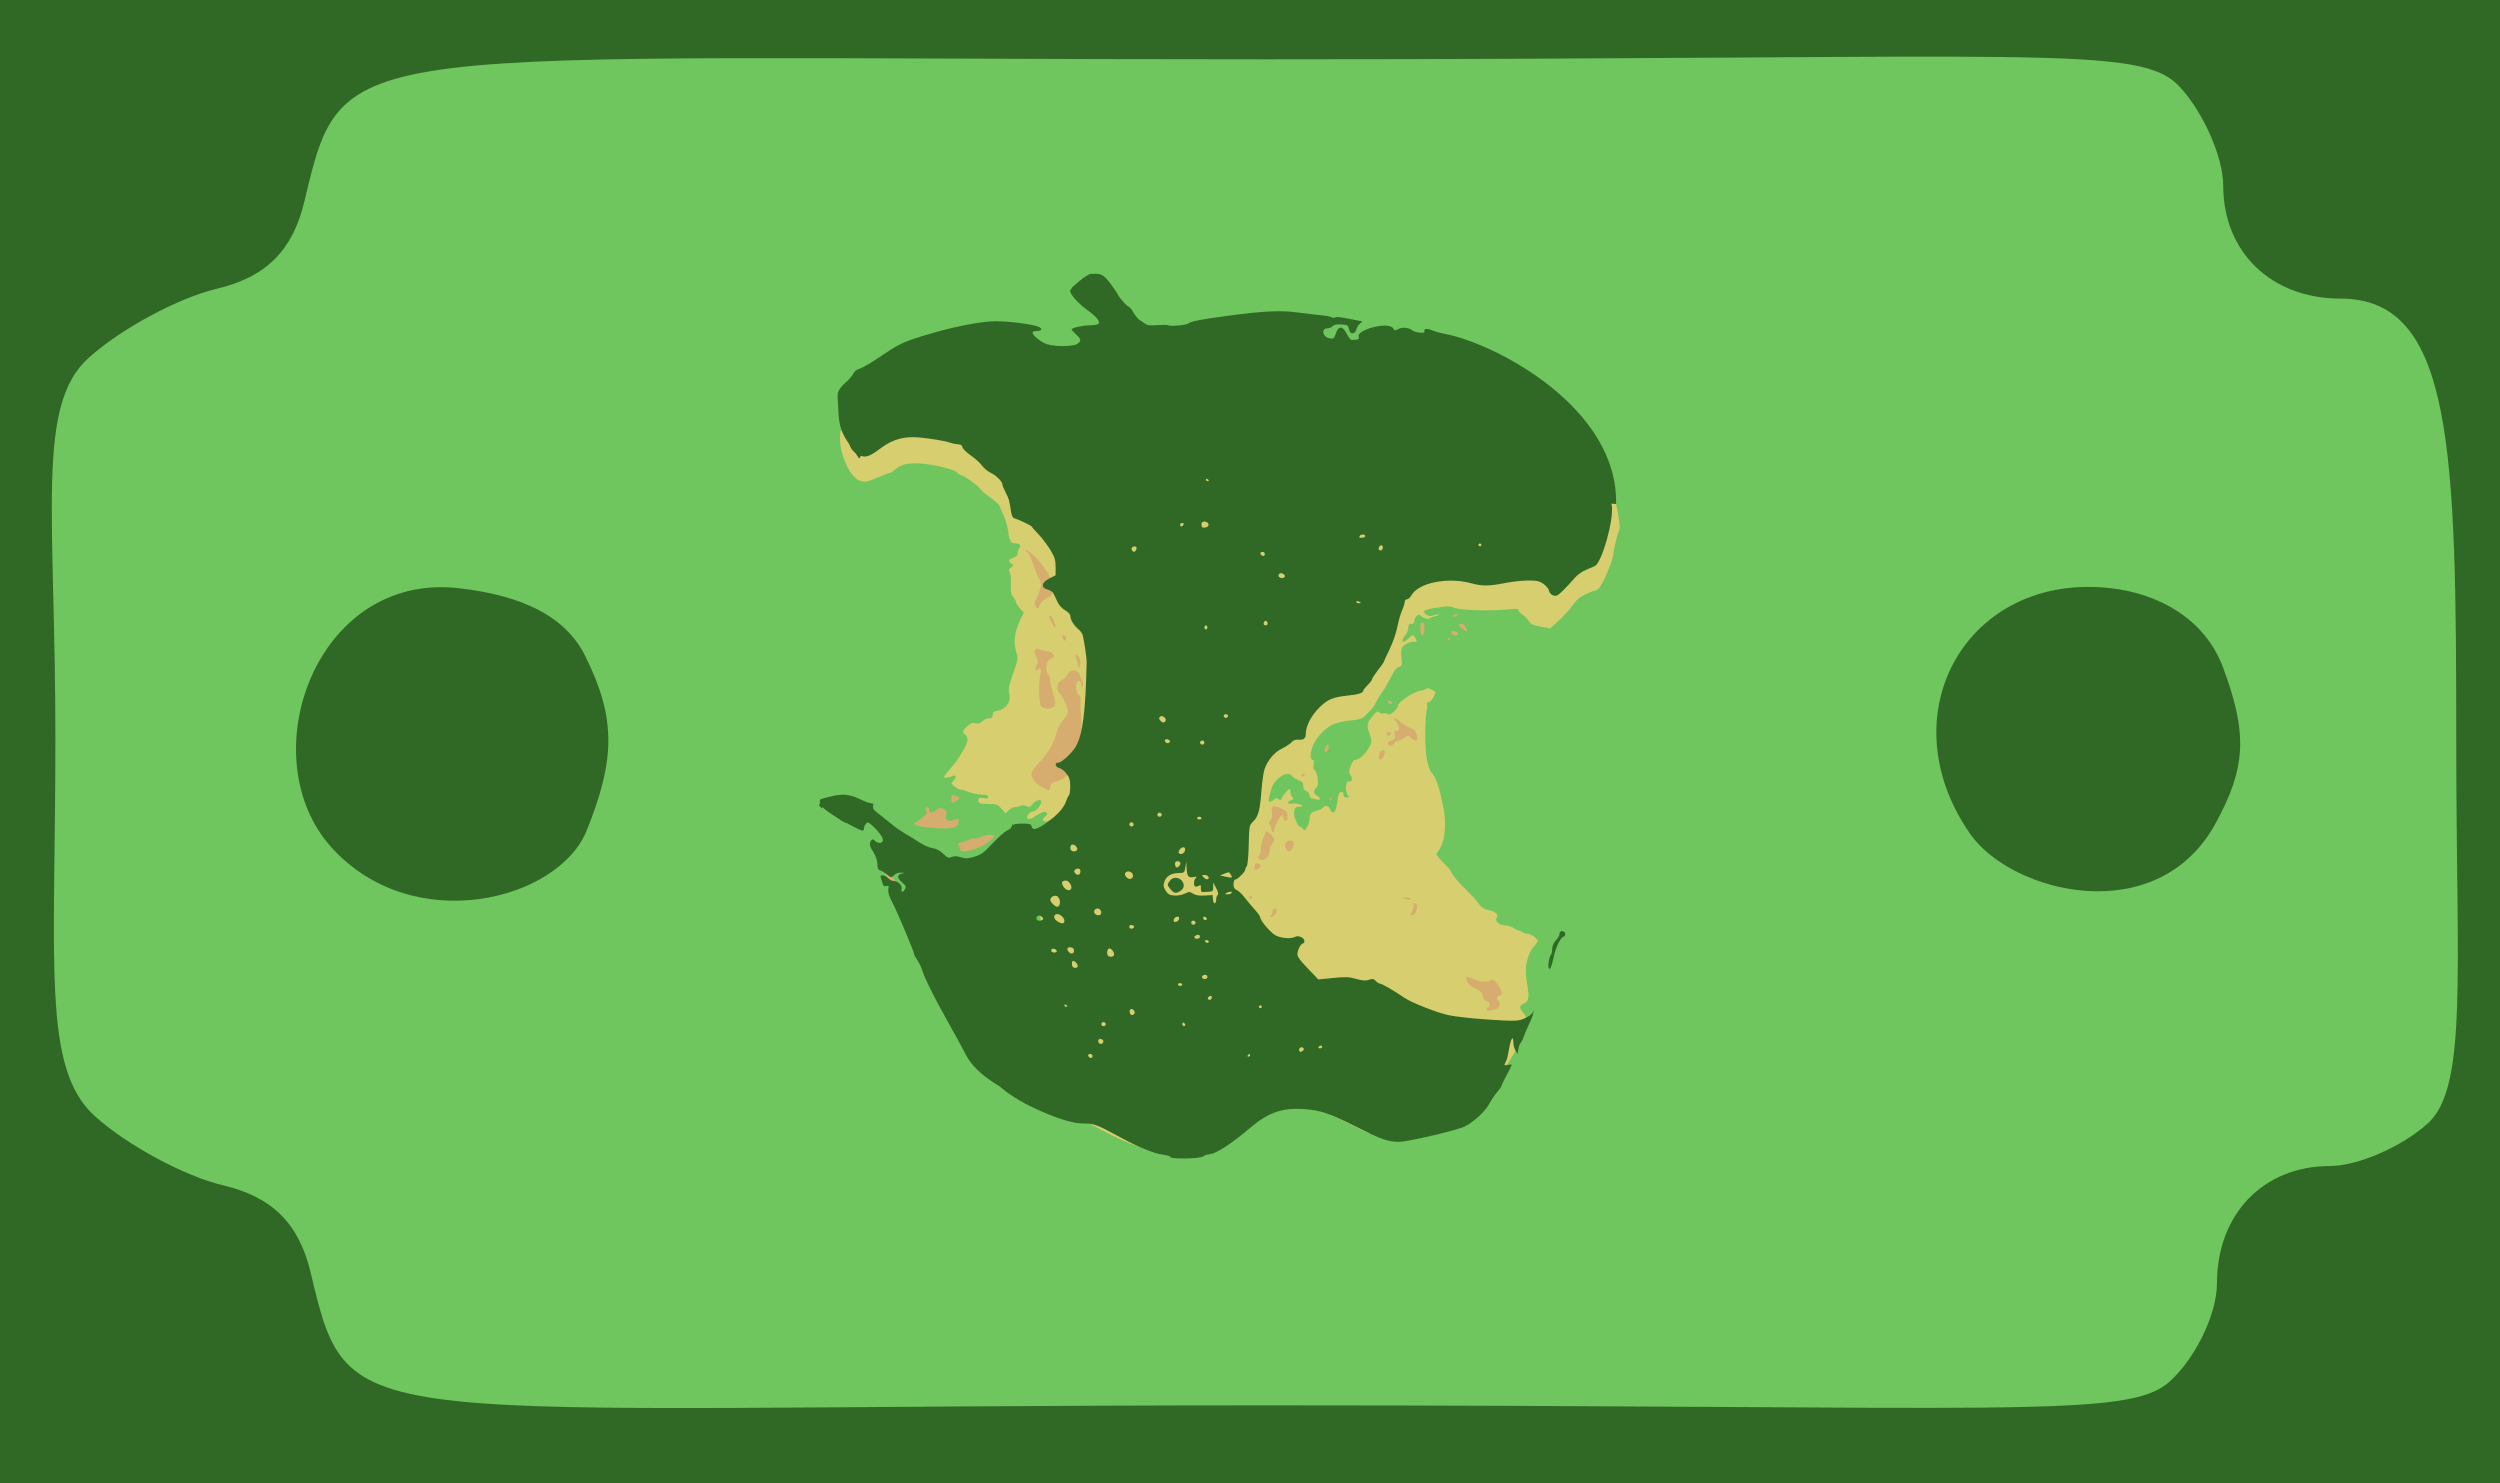 <?xml version="1.0" encoding="UTF-8" standalone="no"?>
<!-- Created with Inkscape (http://www.inkscape.org/) -->

<svg
   xmlns:dc="http://purl.org/dc/elements/1.1/"
   xmlns:cc="http://creativecommons.org/ns#"
   xmlns:rdf="http://www.w3.org/1999/02/22-rdf-syntax-ns#"
   xmlns:svg="http://www.w3.org/2000/svg"
   xmlns="http://www.w3.org/2000/svg"
   xmlns:sodipodi="http://sodipodi.sourceforge.net/DTD/sodipodi-0.dtd"
   xmlns:inkscape="http://www.inkscape.org/namespaces/inkscape"
   id="svg5406"
   version="1.1"
   inkscape:version="0.91 r13725"
   width="294.271mm"
   height="174.62mm"
   viewBox="0 0 1042.691 618.731"
   sodipodi:docname="logo.svg">
  <defs
     id="defs5410" />
  <sodipodi:namedview
     pagecolor="#eeeeee"
     bordercolor="#666666"
     borderopacity="1"
     objecttolerance="10"
     gridtolerance="10"
     guidetolerance="10"
     inkscape:pageopacity="0"
     inkscape:pageshadow="2"
     inkscape:window-width="1360"
     inkscape:window-height="733"
     id="namedview5408"
     showgrid="false"
     fit-margin-top="0"
     fit-margin-left="0"
     fit-margin-right="-0.4"
     fit-margin-bottom="0"
     inkscape:zoom="0.40116801"
     inkscape:cx="218.88865"
     inkscape:cy="500.13983"
     inkscape:window-x="0"
     inkscape:window-y="35"
     inkscape:window-maximized="0"
     inkscape:current-layer="layer3"
     units="mm" />
  <g
     inkscape:groupmode="layer"
     id="layer4"
     inkscape:label="bg"
     style="display:inline">
    <rect
       style="fill:#6fc65e;fill-opacity:1;stroke:none;stroke-width:2;stroke-miterlimit:4;stroke-dasharray:none;stroke-opacity:1"
       id="rect6620"
       width="1044.108"
       height="618.732"
       x="0"
       y="-0.001" />
  </g>
  <g
     inkscape:groupmode="layer"
     id="layer3"
     inkscape:label="2"
     transform="translate(0,605.731)"
     style="display:inline">
    <g
       style="display:inline"
       id="g5135"
       transform="matrix(0.492,0,0,0.463,226.419,-604.212)">
      <path
         style="fill:#d6ad6f"
         d="m 394.981,760.282 c 0.027,-4.054 4.761,-5.447 17.441,-5.133"
         id="path5271"
         inkscape:connector-curvature="0" />
      <path
         sodipodi:nodetypes="cssscsscssssscscssssssssssssssssssssssssscssssssssssssssssssssssssccssssssscssscssssscscsssssscsscssssssssssscsssscssssssssscsssscsssssssssssssssssssssssscscsssssssssssscsssssssssssssssssssssssssscccssc"
         style="fill:#d6ce6f;fill-opacity:1"
         d="m 412.422,755.148 c 16.431,0.406 23.483,-4.773 28.734,-21.105 3.144,-9.777 2.979,-14.541 -0.285,-8.253 -2.35,4.526 -12.724,11.879 -15.344,10.874 -2.284,-0.877 -2.253,-2.213 0.098,-4.164 2.341,-1.943 2.396,-3.629 0.147,-4.492 -0.951,-0.365 -4.328,1.169 -7.505,3.409 -4.416,3.113 -6.122,3.727 -7.242,2.607 -1.791,-1.791 1.946,-6.524 5.15,-6.524 1.992,0 6.326,-5.913 6.326,-8.63 0,-2.665 -4.825,-1.323 -7.259,2.018 -2.171,2.981 -2.836,3.22 -5.532,1.992 -1.865,-0.85 -3.753,-0.96 -4.824,-0.282 -0.968,0.613 -3.004,1.123 -4.524,1.133 -1.52,0.01 -3.958,1.285 -5.418,2.832 l -2.655,2.812 -3.527,-4.188 C 385.479,721.291 384.711,721 377.703,721 c -5.519,0 -7.722,-0.498 -8.246,-1.863 -1.156,-3.013 0.524,-4.34 4.412,-3.486 2.812,0.618 3.631,0.352 3.631,-1.177 0,-1.501 -1.323,-1.974 -5.521,-1.974 -3.037,0 -8.15,-1.127 -11.363,-2.504 -3.213,-1.377 -6.213,-2.274 -6.667,-1.994 -0.454,0.281 -2.485,-0.814 -4.514,-2.432 -3.507,-2.797 -3.584,-3.057 -1.562,-5.292 2.834,-3.132 2.799,-5.829 -0.06,-4.627 -3.971,1.669 -7.812,2.158 -7.812,0.994 0,-0.63 2.802,-4.492 6.226,-8.583 C 352.845,680.155 360,667.056 360,662.845 c 0,-1.396 -0.844,-3.239 -1.875,-4.095 -2.721,-2.259 -2.328,-4.098 1.701,-7.959 2.822,-2.703 4.288,-3.248 6.951,-2.579 2.551,0.64 3.978,0.2 5.847,-1.808 1.36,-1.46 3.857,-2.655 5.549,-2.655 2.41,0 3.076,-0.647 3.076,-2.986 0,-2.396 0.825,-3.141 4.175,-3.769 7.526,-1.412 11.934,-8.769 9.809,-16.37 -0.812,-2.906 -0.053,-6.766 3.376,-17.156 4.261,-12.912 4.361,-13.626 2.689,-19.375 -2.641,-9.084 -1.485,-18.337 3.717,-29.756 l 2.602,-5.711 -3.184,-3.784 c -1.751,-2.081 -3.184,-4.509 -3.184,-5.395 0,-0.886 -1.087,-2.993 -2.416,-4.682 -1.962,-2.494 -2.348,-4.7 -2.055,-11.723 0.201,-4.799 -0.254,-9.663 -1.021,-10.923 -1.11,-1.824 -0.89,-2.641 1.117,-4.147 2.36,-1.771 2.378,-1.967 0.312,-3.499 -3.129,-2.321 -2.719,-3.724 1.562,-5.34 2.724,-1.028 3.75,-2.232 3.75,-4.399 0,-1.641 0.626,-3.61 1.391,-4.375 1.945,-1.945 0.266,-4.109 -3.187,-4.109 -4.054,0 -5.239,-2.018 -6.199,-10.557 -0.459,-4.088 -2.172,-10.556 -3.805,-14.375 -1.634,-3.819 -3.269,-7.884 -3.634,-9.035 -0.365,-1.151 -3.804,-4.411 -7.641,-7.246 -3.837,-2.835 -7.668,-6.282 -8.513,-7.661 -1.924,-3.139 -13.152,-11.729 -16.876,-12.911 -1.532,-0.486 -2.785,-1.34 -2.785,-1.897 0,-1.908 -14.37,-6.195 -25.987,-7.753 -13.512,-1.812 -21.209,-0.46 -26.285,4.616 -1.688,1.688 -3.625,3.069 -4.304,3.069 -0.679,0 -5.68,2.007 -11.114,4.461 -8.879,4.009 -10.312,4.318 -14.151,3.051 -2.871,-0.948 -5.561,-3.332 -8.204,-7.273 -3.902,-5.82 -11.244,-21.557 -8.805,-37.959 l 640.355,29.217 c 15.365,10.747 21.573,59.249 19.871,60.301 -1.122,0.693 -4.277,14.127 -5.661,24.098 -0.806,5.806 -8.646,24.711 -11.681,28.167 -1.057,1.203 -2.567,2.188 -3.357,2.188 -0.79,0 -4.416,1.485 -8.059,3.3 -4.892,2.438 -7.704,4.97 -10.759,9.688 -2.275,3.513 -7.509,9.693 -11.631,13.733 l -7.496,7.346 -8.089,-1.608 c -6.661,-1.324 -8.453,-2.224 -10.151,-5.099 -1.134,-1.92 -3.74,-4.686 -5.792,-6.146 -2.051,-1.461 -3.356,-3.26 -2.899,-4 0.586,-0.949 -2.074,-1.034 -9.048,-0.29 -16.006,1.709 -41.841,0.704 -46.537,-1.809 -2.212,-1.184 -4.912,-1.176 -12.458,0.036 -11.876,1.907 -14.088,3.249 -10.347,6.279 2.169,1.756 3.376,1.915 6.442,0.846 2.075,-0.723 4.066,-1.023 4.424,-0.665 0.358,0.358 -1.071,1.029 -3.174,1.491 -2.104,0.462 -4.133,1.338 -4.509,1.946 -0.823,1.332 -7.003,-0.829 -8.406,-2.939 -1.237,-1.861 -4.689,2.283 -4.689,5.63 0,1.428 -0.921,2.261 -2.5,2.261 -1.887,0 -2.507,0.843 -2.528,3.438 -0.015,1.891 -1.128,4.844 -2.472,6.562 -4.636,5.927 -2.565,8.517 2.5,3.125 3.666,-3.902 4.248,-3.894 6.059,0.08 1.278,2.805 1.186,3.162 -0.737,2.856 -3.733,-0.594 -10.369,3.112 -11.158,6.231 -0.406,1.604 -0.407,5.705 -0.004,9.114 0.678,5.729 0.504,6.284 -2.306,7.352 -2.068,0.786 -4.213,3.743 -6.708,9.246 -2.017,4.449 -5.405,10.614 -7.527,13.699 -2.122,3.085 -4.45,7.163 -5.172,9.062 -0.722,1.899 -2.406,4.614 -3.743,6.032 -1.336,1.418 -3.75,4.06 -5.364,5.87 -2.366,2.654 -4.487,3.457 -10.95,4.147 -13.526,1.445 -19.116,3.864 -25.78,11.157 -3.814,4.175 -6.737,8.904 -8.057,13.037 -2.079,6.51 -1.86,11.493 0.506,11.493 0.745,0 0.982,1.763 0.574,4.277 -0.465,2.867 -0.165,4.481 0.911,4.894 0.883,0.339 1.994,3.542 2.468,7.118 0.666,5.023 0.422,6.988 -1.075,8.642 -2.628,2.904 -2.435,5.407 0.563,7.279 3.452,2.156 3.236,4.557 -0.312,3.47 -1.547,-0.474 -3.516,-0.914 -4.375,-0.979 -0.859,-0.065 -1.562,-1.297 -1.562,-2.738 0,-1.514 -1.187,-3.147 -2.812,-3.868 -2.006,-0.89 -2.749,-2.202 -2.591,-4.572 0.18,-2.7 -0.641,-3.728 -4.375,-5.478 -2.528,-1.185 -5.047,-2.917 -5.596,-3.849 -3.081,-5.224 -14.653,2.761 -17.006,11.734 -2.921,11.141 -2.959,11.571 -1.033,11.571 1.022,0 2.577,-0.868 3.458,-1.928 1.11,-1.338 1.999,-1.529 2.903,-0.625 1.762,1.762 3.294,1.643 3.342,-0.26 0.04,-1.596 5.535,-8.438 6.776,-8.438 0.377,0 0.685,1.373 0.685,3.051 0,1.678 0.562,3.399 1.25,3.824 2.033,1.256 1.436,2.785 -1.376,3.52 -1.553,0.406 -2.267,1.267 -1.749,2.106 0.482,0.781 1.67,1.115 2.639,0.743 2.412,-0.925 9.235,0.545 9.235,1.991 0,0.645 -1.213,0.996 -2.696,0.781 -4.217,-0.612 -5.557,5.054 -2.863,12.108 1.182,3.094 2.713,5.626 3.404,5.626 0.69,0 1.95,0.951 2.8,2.113 1.39,1.901 1.749,1.719 3.575,-1.813 1.117,-2.159 2.03,-5.573 2.03,-7.585 0,-4.126 1.607,-5.88 6.518,-7.112 1.859,-0.466 4.034,-1.637 4.834,-2.6 2.177,-2.623 4.327,-2.124 5.921,1.373 2.791,6.125 5.188,3.074 6.375,-8.113 0.55,-5.187 1.262,-6.964 2.915,-7.279 1.514,-0.288 2.188,0.382 2.188,2.175 0,1.82 0.802,2.592 2.694,2.592 2.447,0 2.522,-0.2 0.817,-2.188 -2.501,-2.916 -1.613,-13.311 1.05,-12.289 2.598,0.997 3.457,-2.486 1.354,-5.488 -1.578,-2.254 -1.574,-3.291 0.037,-8.183 1.031,-3.132 2.625,-5.602 3.615,-5.602 3.222,0 7.776,-3.888 11.002,-9.392 3.757,-6.41 3.808,-7.13 1.108,-15.489 -2.261,-7 -1.873,-8.572 3.9,-15.812 2.45,-3.073 3.169,-3.366 4.845,-1.975 1.082,0.898 2.551,1.273 3.263,0.833 0.712,-0.44 2.253,-0.264 3.425,0.392 1.614,0.903 2.979,0.391 5.635,-2.116 1.927,-1.819 3.505,-4.193 3.505,-5.274 0,-3.588 14.703,-13.667 19.936,-13.667 1.135,0 2.674,-0.61 3.42,-1.356 0.975,-0.975 2.413,-0.81 5.115,0.587 3.752,1.94 3.755,1.951 1.798,6.268 -1.078,2.379 -2.988,4.594 -4.245,4.922 -1.483,0.388 -2.017,1.296 -1.521,2.588 0.42,1.095 0.329,2.975 -0.204,4.178 -0.532,1.203 -1.079,10.062 -1.216,19.688 -0.29,20.419 1.667,32.858 5.974,37.977 3.198,3.8 5.89,12.412 9.161,29.298 2.897,14.956 1.81,30.322 -2.688,37.998 l -3.166,5.402 2.445,3.413 c 1.345,1.877 3.955,4.819 5.801,6.538 1.846,1.719 4.132,4.976 5.08,7.239 0.948,2.263 5.649,8.169 10.447,13.125 4.798,4.956 10.02,10.927 11.605,13.269 3.142,4.642 4.89,5.854 9.982,6.92 4.844,1.014 7.766,4.225 5.896,6.478 -1.833,2.209 1.774,6.719 5.373,6.719 1.296,0 4.561,1.125 7.256,2.5 2.695,1.375 5.738,2.5 6.762,2.5 1.024,0 3.363,1.969 5.198,4.375 2.821,3.699 -22.564,-9.083 -18.388,-9.083 3.443,0 6.59,1.136 10.389,3.75 2.998,2.062 7.079,3.75 9.07,3.75 3.304,0 9.055,4.265 9.055,6.716 0,0.512 -1.667,3.007 -3.704,5.544 -2.512,3.129 -4.302,7.462 -5.562,13.46 -3.024,14.396 3.817,27.033 0.504,34.597 -1.694,3.867 -10.621,2.997 -3.079,11.423 10.613,11.857 -20.37,59.066 -37.016,77.598 -7.481,8.328 -20.207,17.893 -27.008,20.299 -14.44,5.108 -44.949,11.773 -53.892,11.773 -10.924,0 -12.355,-0.536 -37.198,-13.935 -20.986,-11.318 -26.092,-13.18 -40.863,-14.897 -18.606,-2.164 -30.717,2.176 -47.147,16.895 -18.608,16.67 -22.265,19.105 -37.5,24.972 -5.752,2.215 -10.123,2.905 -18.75,2.962 -9.9,0.065 -12.829,-0.484 -24.406,-4.576 l 3e-4,-10e-5 c -7.236,-2.557 -17.502,-7.017 -22.812,-9.91 -5.311,-2.893 -14.015,-7.639 -19.344,-10.547 -8.024,-4.378 -11.298,-5.429 -19.062,-6.114"
         id="path5292"
         inkscape:connector-curvature="0" />
      <path
         style="fill:#d6ad6f"
         d="m 809.688,904.703 c 1.872,-1.508 2.062,-5.497 0.312,-6.578 -2.104,-1.3 -1.392,-4.046 1.228,-4.731 2.136,-0.559 2.306,-1.139 1.235,-4.208 -0.683,-1.958 -2.6,-5.248 -4.26,-7.31 -2.424,-3.013 -3.33,-3.443 -4.61,-2.188 -2.383,2.337 -8.377,1.89 -14.514,-1.081 -6.335,-3.067 -7.485,-2.562 -5.437,2.383 0.933,2.252 3.509,4.557 6.978,6.242 4.549,2.21 5.642,3.435 6.328,7.095 0.602,3.21 1.477,4.423 3.191,4.423 2.525,0 3.361,4.234 1.111,5.625 -0.688,0.425 -1.25,1.347 -1.25,2.048 0,1.494 7.308,0.196 9.688,-1.72 z"
         id="path5265"
         inkscape:connector-curvature="0" />
      <path
         style="fill:#d6ad6f"
         d="M 620.992,819.949 C 622.601,817.373 622.09,815 619.926,815 c -0.647,0 -1.176,1.012 -1.176,2.25 0,1.238 -0.675,2.925 -1.5,3.75 -1.167,1.167 -1.095,1.5 0.324,1.5 1.003,0 2.541,-1.148 3.417,-2.551 z"
         id="path5263"
         inkscape:connector-curvature="0" />
      <path
         style="fill:#d6ad6f"
         d="m 740.081,817.911 c 1.544,-4.06 1.118,-6.888 -1.15,-7.643 -1.171,-0.39 -1.465,0.157 -0.954,1.771 0.407,1.284 -0.063,3.882 -1.045,5.773 -1.557,2.998 -1.551,3.438 0.047,3.438 1.008,0 2.403,-1.503 3.101,-3.339 z"
         id="path5261"
         inkscape:connector-curvature="0" />
      <path
         style="fill:#d6ad6f"
         d="m 735.625,806.25 c -0.425,-0.688 -2.286,-1.21 -4.136,-1.162 -3.004,0.079 -3.096,0.203 -0.864,1.162 3.473,1.492 5.922,1.492 5,0 z"
         id="path5259"
         inkscape:connector-curvature="0" />
      <path
         style="fill:#d6ad6f"
         d="m 601.25,805 c 0,-0.688 -0.562,-1.25 -1.25,-1.25 -0.688,0 -1.25,0.562 -1.25,1.25 0,0.688 0.562,1.25 1.25,1.25 0.688,0 1.25,-0.562 1.25,-1.25 z"
         id="path5257"
         inkscape:connector-curvature="0" />
      <path
         style="fill:#d6ad6f"
         d="m 299.63,792.089 c -0.351,-0.914 -2.678,-4.851 -5.172,-8.75 -4.212,-6.585 -6.958,-8.873 -6.958,-5.797 0,2.548 6.265,13.594 8.423,14.85 3.053,1.778 4.461,1.662 3.707,-0.303 z"
         id="path5255"
         inkscape:connector-curvature="0" />
      <path
         style="fill:#d6ad6f"
         d="m 607.25,778.5 c 2.125,-2.125 1.87,-3.112 -1,-3.862 -1.375,-0.36 -2.5,-0.19 -2.5,0.377 0,0.567 -0.341,1.921 -0.759,3.008 -0.907,2.364 2.042,2.694 4.259,0.477 z"
         id="path5253"
         inkscape:connector-curvature="0" />
      <path
         style="fill:#d6ad6f"
         d="m 614.304,768.472 c 1.07,-1.528 1.964,-4.2 1.986,-5.938 0.022,-1.738 0.866,-4.251 1.875,-5.586 2.596,-3.432 2.307,-5.113 -1.538,-8.959 -2.461,-2.461 -3.506,-2.899 -3.862,-1.619 -0.269,0.965 -1.282,3.527 -2.251,5.693 -0.97,2.166 -1.763,6.132 -1.763,8.812 0,2.68 -0.626,5.5 -1.391,6.265 -0.765,0.765 -1.013,2.003 -0.551,2.75 1.41,2.281 5.439,1.518 7.496,-1.419 z"
         id="path5251"
         inkscape:connector-curvature="0" />
      <path
         style="fill:#d6ad6f"
         d="m 634.725,762.188 c 0.705,-0.859 1.477,-2.969 1.716,-4.688 0.332,-2.39 -0.179,-3.213 -2.175,-3.498 -3.934,-0.562 -6.218,2.836 -4.476,6.66 1.561,3.426 3.01,3.874 4.936,1.525 z"
         id="path5249"
         inkscape:connector-curvature="0" />
      <path
         style="fill:#d6ad6f"
         d="m 620,744.479 c 0,-2.785 4.784,-13.229 6.06,-13.229 0.632,0 1.443,1.125 1.802,2.5 1.061,4.057 3.388,2.856 3.388,-1.749 0,-3.713 -0.653,-4.589 -5.17,-6.944 -6.841,-3.566 -9.113,-2.663 -8.016,3.184 0.604,3.22 0.24,5.377 -1.305,7.735 -1.473,2.248 -1.692,3.42 -0.701,3.751 0.793,0.264 1.442,1.84 1.442,3.501 0,1.661 0.562,3.021 1.25,3.021 0.688,0 1.25,-0.797 1.25,-1.771 z"
         id="path5247"
         inkscape:connector-curvature="0" />
      <path
         style="fill:#d6ad6f"
         d="m 430.229,705.346 c 0.32,-2.758 1.31,-3.66 5.214,-4.749 10.305,-2.876 15.669,-12.415 19.314,-34.346 1.862,-11.205 2.184,-16.985 1.46,-26.211 -0.511,-6.51 -0.621,-12.638 -0.245,-13.618 0.376,-0.98 -0.287,-2.492 -1.474,-3.36 -3.104,-2.269 -3.442,-12.209 -0.436,-12.808 1.663,-0.331 2.197,0.41 2.226,3.093 0.031,2.863 0.265,3.14 1.241,1.468 0.829,-1.42 0.625,-3.17 -0.655,-5.625 -1.022,-1.96 -1.862,-4.132 -1.866,-4.826 -0.004,-0.694 -1.146,-1.972 -2.536,-2.841 -3.07,-1.917 -6.909,-0.264 -8.1,3.49 -0.439,1.383 -2.446,3.367 -4.46,4.408 -2.964,1.533 -3.661,2.706 -3.661,6.163 0,2.348 0.573,4.623 1.274,5.056 2.335,1.443 7.476,12.976 7.476,16.77 0,2.059 -1.013,4.749 -2.251,5.979 -3.668,3.644 -5.994,8.106 -7.601,14.577 -2.182,8.789 -6.515,16.648 -13.68,24.81 -3.452,3.933 -6.644,8.308 -7.093,9.722 -1.191,3.752 2.971,10.028 8.779,13.239 6.5,3.594 6.612,3.588 7.074,-0.391 z"
         id="path5245"
         inkscape:connector-curvature="0" />
      <path
         style="fill:#d6ad6f"
         d="m 439.643,682.122 c -0.344,-0.895 0.681,-5.506 2.276,-10.246 1.595,-4.74 2.855,-10.221 2.799,-12.18 -0.056,-1.959 0.529,-4.193 1.3,-4.963 2.168,-2.168 3.345,2.305 1.609,6.115 -0.799,1.754 -1.098,4.308 -0.664,5.676 0.837,2.637 -1.526,13.035 -3.559,15.663 -1.557,2.012 -2.972,1.987 -3.76,-0.065 z"
         id="path5243"
         inkscape:connector-curvature="0" />
      <path
         style="fill:#d6ad6f"
         d="m 645.625,695 c 0.425,-0.688 0.21,-1.25 -0.477,-1.25 -0.688,0 -1.598,0.562 -2.023,1.25 -0.425,0.688 -0.21,1.25 0.477,1.25 0.688,0 1.598,-0.562 2.023,-1.25 z"
         id="path5241"
         inkscape:connector-curvature="0" />
      <path
         style="fill:#d6ad6f"
         d="m 713.045,677.11 c 1.325,-3.75 0.467,-5.266 -2.366,-4.178 -2.38,0.913 -2.741,8.797 -0.366,8.008 0.859,-0.285 2.089,-2.009 2.733,-3.83 z"
         id="path5239"
         inkscape:connector-curvature="0" />
      <path
         style="fill:#d6ad6f"
         d="m 721.585,666.25 c 1.177,-1.375 2.914,-2.5 3.859,-2.5 0.945,0 3.128,-1.109 4.851,-2.464 3.117,-2.452 3.143,-2.452 5.362,0 2.282,2.521 5.592,3.333 5.592,1.37 0,-4.846 -1.834,-8.782 -4.391,-9.423 -1.578,-0.396 -5.735,-2.986 -9.239,-5.755 -6.135,-4.849 -8.225,-5.444 -4.663,-1.326 0.939,1.085 2.075,3.52 2.524,5.411 0.683,2.874 0.408,3.438 -1.676,3.438 -2.099,0 -2.375,0.588 -1.748,3.724 0.638,3.192 0.277,3.901 -2.531,4.969 -3.248,1.235 -4.048,2.619 -2.443,4.224 1.329,1.329 2.219,0.999 4.502,-1.667 z"
         id="path5237"
         inkscape:connector-curvature="0" />
      <path
         style="fill:#d6ad6f"
         d="m 718.75,657.426 c 0,-0.647 -0.844,-1.176 -1.875,-1.176 -1.933,0 -2.483,1.475 -1.076,2.883 0.999,0.999 2.951,-0.13 2.951,-1.706 z"
         id="path5235"
         inkscape:connector-curvature="0" />
      <path
         style="fill:#d6ad6f"
         d="m 433.756,632.489 c 1.024,-1.913 0.737,-4.549 -1.206,-11.072 C 431.147,616.708 430,611.273 430,609.339 c 0,-1.934 -0.808,-4.41 -1.796,-5.502 -2.9,-3.204 -1.134,-12.485 2.65,-13.924 2.534,-0.964 2.79,-1.528 1.653,-3.651 -0.739,-1.381 -2.269,-2.512 -3.399,-2.512 -1.13,0 -3.922,-0.675 -6.205,-1.501 -6.042,-2.185 -7.698,-0.103 -4.791,6.023 1.724,3.633 1.902,5.17 0.802,6.931 -0.777,1.245 -1.413,3.183 -1.413,4.308 0,1.69 0.33,1.771 1.905,0.464 2.586,-2.146 3.575,-0.808 2.515,3.404 -1.748,6.947 -1.586,26.542 0.241,29.151 2.392,3.415 9.758,3.389 11.594,-0.041 z"
         id="path5233"
         inkscape:connector-curvature="0" />
      <path
         style="fill:#d6ad6f"
         d="m 454.899,589.755 c -0.799,-1.928 -2.006,-3.505 -2.684,-3.505 -0.702,0 -0.823,0.942 -0.283,2.188 0.522,1.203 1.222,4.153 1.556,6.554 0.581,4.183 0.654,4.239 1.735,1.318 0.733,-1.98 0.619,-4.278 -0.324,-6.554 z"
         id="path5231"
         inkscape:connector-curvature="0" />
      <path
         style="fill:#d6ad6f"
         d="m 443.75,571.949 c 0,-1.876 -2.244,-3.871 -3.238,-2.878 -0.872,0.872 0.854,4.679 2.121,4.679 0.614,0 1.116,-0.811 1.116,-1.801 z"
         id="path5229"
         inkscape:connector-curvature="0" />
      <path
         style="fill:#d6ad6f"
         d="m 433.585,557.39 c -1.601,-4.788 -3.184,-6.958 -4.276,-5.865 -0.403,0.403 0.47,3.092 1.941,5.975 3.114,6.105 4.393,6.045 2.335,-0.11 z"
         id="path5227"
         inkscape:connector-curvature="0" />
      <path
         style="fill:#d6ad6f"
         d="m 421.371,541.441 c 0.744,-2.133 3.097,-4.534 5.872,-5.991 4.176,-2.192 4.668,-2.987 5.003,-8.077 0.286,-4.348 -0.513,-7.351 -3.479,-13.071 C 424.375,505.832 413.003,492.5 410.169,492.5 c -1.616,0 -1.593,0.232 0.15,1.562 1.922,1.467 4.375,7.154 7.379,17.106 0.713,2.361 2.179,5.641 3.259,7.289 1.698,2.591 1.747,3.869 0.364,9.457 -0.879,3.554 -2.397,7.732 -3.372,9.286 -1.324,2.109 -1.437,3.456 -0.443,5.312 1.775,3.317 2.394,3.145 3.864,-1.072 z"
         id="path5225"
         inkscape:connector-curvature="0" />
      <path
         style="fill:#d6ad6f"
         d="m 536.709,394.724 c 5.409,0.172 11.817,-0.235 14.241,-0.904 2.976,-0.822 5.211,-0.786 6.885,0.109 1.706,0.913 3.305,0.927 5.134,0.046 1.461,-0.704 6.784,-1.577 11.829,-1.939 7.758,-0.557 9.629,-1.151 12.128,-3.847 3.562,-3.844 5.067,-4.015 5.94,-0.675 0.622,2.379 1.329,2.47 13.232,1.69 8.409,-0.551 13.119,-0.372 14.218,0.54 0.968,0.804 2.352,0.926 3.369,0.297 0.949,-0.587 3.591,-0.764 5.871,-0.394 2.592,0.421 5.209,-0.024 6.982,-1.186 2.984,-1.955 6.67,-0.913 8.851,2.503 0.558,0.874 1.541,1.263 2.185,0.865 0.644,-0.398 2.398,0.136 3.897,1.186 2.567,1.798 2.858,1.692 4.984,-1.803 1.242,-2.042 3.11,-3.712 4.151,-3.712 1.095,0 1.893,-1.116 1.893,-2.646 0,-2.158 0.584,-2.534 3.169,-2.04 3.741,0.715 5.777,-2.102 4.823,-6.675 -2.084,-9.985 -3.534,-12.601 -8.641,-15.595 -2.858,-1.675 -5.568,-3.045 -6.024,-3.045 -1.559,0 -0.829,3.443 1.063,5.013 1.438,1.193 1.551,1.978 0.472,3.278 -2.205,2.657 -4.798,2.042 -8.612,-2.041 -3.947,-4.225 -5,-4.609 -5,-1.823 0,1.594 -1.241,1.804 -7.188,1.219 -10.665,-1.049 -15.312,-2.047 -15.312,-3.288 0,-1.576 -7.168,-1.374 -10.277,0.29 -2.151,1.151 -2.965,0.956 -4.605,-1.104 -3.085,-3.874 -6.314,-4.982 -15.117,-5.186 -4.469,-0.103 -12.625,-0.757 -18.125,-1.452 -33.54,-4.238 -55.688,-3.829 -67.5,1.248 -6.02,2.587 -12.841,5.08 -16.25,5.938 -1.375,0.346 -4.188,1.371 -6.25,2.278 -10.622,4.669 -14.423,5.878 -16.262,5.172 -1.112,-0.427 -3.645,0.064 -5.63,1.09 -1.985,1.026 -4.723,1.866 -6.084,1.866 -1.615,0 -2.614,0.977 -2.875,2.812 -0.26,1.832 -1.405,2.955 -3.285,3.222 -3.343,0.474 -3.339,4.176 0.005,4.665 1.166,0.171 3.88,2.314 6.03,4.764 3.053,3.477 4.789,4.421 7.916,4.303 2.203,-0.083 5.368,0.579 7.035,1.471 2.21,1.183 3.159,1.235 3.506,0.192 0.637,-1.91 5.624,-1.823 7.581,0.133 1.073,1.073 6.234,1.569 16.458,1.583 10.291,0.015 15.383,0.508 16.471,1.597 1.11,1.11 3.244,1.294 7.229,0.622 3.109,-0.524 10.079,-0.813 15.488,-0.641 z"
         id="path5223"
         inkscape:connector-curvature="0" />
      <path
         style="fill:#d6ad6f"
         d="m 638.438,322.888 c -1.455,-0.38 -2.188,-1.797 -2.188,-4.23 0,-2.419 -0.635,-3.658 -1.875,-3.658 -1.031,0 -1.875,0.94 -1.875,2.089 0,2.807 3.659,6.696 6.131,6.516 1.62,-0.118 1.584,-0.252 -0.194,-0.717 z"
         id="path5221"
         inkscape:connector-curvature="0" />
      <path
         style="fill:#d6ad6f"
         d="m 627.5,318.676 c 0,-2.043 -0.89,-2.426 -5.636,-2.426 -5.278,0 -5.539,0.155 -4.11,2.443 1.393,2.231 6.53,3.888 8.808,2.841 0.516,-0.237 0.938,-1.523 0.938,-2.857 z"
         id="path5219"
         inkscape:connector-curvature="0" />
      <path
         style="fill:#d6ad6f"
         d="m 531.231,318.438 c -0.01,-0.859 -0.55,-2.402 -1.198,-3.427 -0.916,-1.45 -1.512,-1.531 -2.678,-0.365 -1.165,1.165 -1.143,1.928 0.101,3.427 1.931,2.327 3.801,2.508 3.775,0.365 z"
         id="path5217"
         inkscape:connector-curvature="0" />
      <path
         style="fill:#d6ad6f"
         d="m 609.375,317.708 c 0,-2.261 -2.447,-1.848 -2.932,0.495 -0.27,1.303 0.199,1.875 1.25,1.524 0.925,-0.308 1.682,-1.217 1.682,-2.019 z"
         id="path5215"
         inkscape:connector-curvature="0" />
      <path
         style="fill:#d6ad6f"
         d="m 649.5,315.5 c -0.555,-1.445 -1.249,-1.751 -2.082,-0.918 -0.688,0.688 -0.876,2.226 -0.418,3.418 0.555,1.445 1.249,1.751 2.082,0.918 0.688,-0.688 0.876,-2.226 0.418,-3.418 z"
         id="path5213"
         inkscape:connector-curvature="0" />
      <path
         style="fill:#d6ad6f"
         d="m 552.5,317.602 c 0,-2.787 -1.693,-5.102 -3.731,-5.102 -2.706,0 -5.533,3.157 -4.428,4.945 0.993,1.607 8.159,1.745 8.159,0.157 z"
         id="path5211"
         inkscape:connector-curvature="0" />
      <path
         style="fill:#d6ad6f"
         d="m 571.25,316.875 c 0,-1.031 -0.529,-1.875 -1.176,-1.875 -1.576,0 -2.705,1.952 -1.706,2.951 1.408,1.408 2.883,0.857 2.883,-1.076 z"
         id="path5209"
         inkscape:connector-curvature="0" />
      <path
         style="fill:#d6ad6f"
         d="m 592.188,317.188 c -0.286,-0.859 -1.833,-1.562 -3.438,-1.562 -1.604,0 -3.151,0.703 -3.438,1.562 -0.344,1.031 0.826,1.562 3.438,1.562 2.611,0 3.781,-0.532 3.438,-1.562 z"
         id="path5207"
         inkscape:connector-curvature="0" />
      <path
         style="fill:#d6ad6f"
         d="m 560,314.906 c 0,-0.592 -0.844,-0.753 -1.875,-0.358 -1.031,0.396 -1.875,1.204 -1.875,1.797 0,0.592 0.844,0.753 1.875,0.358 1.031,-0.396 1.875,-1.204 1.875,-1.797 z"
         id="path5205"
         inkscape:connector-curvature="0" />
      <path
         style="fill:#d6ad6f"
         d="m 659.375,315 c 0.425,-0.688 -0.352,-1.25 -1.727,-1.25 -1.375,0 -2.848,0.562 -3.273,1.25 -0.425,0.688 0.352,1.25 1.727,1.25 1.375,0 2.848,-0.562 3.273,-1.25 z"
         id="path5203"
         inkscape:connector-curvature="0" />
      <path
         style="fill:#d6ad6f"
         d="m 353.75,761.5 c 0,-1.238 -0.644,-2.894 -1.431,-3.681 -1.074,-1.074 -0.53,-1.616 2.188,-2.175 1.99,-0.409 5.215,-1.568 7.166,-2.575 1.952,-1.007 4.044,-1.524 4.651,-1.149 0.606,0.375 2.779,-0.185 4.827,-1.245 3.923,-2.028 11.349,-2.631 11.349,-0.921 0,2.547 -8.951,9.255 -15.35,11.504 C 358.109,764.436 353.75,764.515 353.75,761.5 Z"
         id="path5201"
         inkscape:connector-curvature="0" />
      <path
         style="fill:#d6ad6f"
         d="M 331.25,742.511 C 319.895,741.559 315,740.382 315,738.604 c 0,-0.607 0.453,-1.104 1.006,-1.104 0.553,0 3.197,-2.007 5.874,-4.46 3.646,-3.339 4.452,-4.717 3.209,-5.485 -0.913,-0.564 -1.273,-1.651 -0.801,-2.415 1.381,-2.234 3.211,-1.602 3.211,1.11 0,3.18 3.031,3.219 6.17,0.08 2.064,-2.064 2.9,-2.202 5.683,-0.938 2.825,1.284 3.163,2.03 2.52,5.561 -0.892,4.898 1.223,6.205 6.861,4.239 3.257,-1.135 3.766,-1.016 3.766,0.883 0,6.376 -4.763,7.818 -21.25,6.435 z"
         id="path5199"
         inkscape:connector-curvature="0" />
      <path
         style="fill:#d6ad6f"
         d="m 346.25,716.25 c 0,-4.161 0.551,-4.396 4.792,-2.043 l 2.917,1.618 -3.186,2.087 C 346.517,720.702 346.25,720.604 346.25,716.25 Z"
         id="path5197"
         inkscape:connector-curvature="0" />
      <path
         style="fill:#d6ad6f"
         d="m 666.875,716.25 c 0.425,-0.688 1.021,-1.25 1.324,-1.25 0.303,0 0.551,0.562 0.551,1.25 0,0.688 -0.596,1.25 -1.324,1.25 -0.728,0 -0.976,-0.562 -0.551,-1.25 z"
         id="path5195"
         inkscape:connector-curvature="0" />
      <path
         style="fill:#d6ad6f"
         d="m 662.5,673.38 c 0,-2.846 1.359,-5.88 2.634,-5.88 1.823,0 1.269,4.567 -0.759,6.25 -1.529,1.269 -1.875,1.2 -1.875,-0.37 z"
         id="path5193"
         inkscape:connector-curvature="0" />
      <path
         style="fill:#d6ad6f"
         d="m 716.824,629.917 c -0.453,-0.733 -0.524,-1.633 -0.157,-2 0.895,-0.895 3.333,0.682 3.333,2.157 0,1.597 -2.158,1.491 -3.176,-0.157 z"
         id="path5191"
         inkscape:connector-curvature="0" />
      <path
         style="fill:#d6ad6f"
         d="m 766.875,572.5 c 0.425,-0.688 1.021,-1.25 1.324,-1.25 0.303,0 0.551,0.562 0.551,1.25 0,0.688 -0.596,1.25 -1.324,1.25 -0.728,0 -0.976,-0.562 -0.551,-1.25 z"
         id="path5189"
         inkscape:connector-curvature="0" />
      <path
         style="fill:#d6ad6f"
         d="m 772.188,569.067 c -2.48,-0.568 -3.022,-4.078 -0.625,-4.048 0.859,0.01 2.402,0.55 3.427,1.198 2.338,1.478 0.292,3.559 -2.802,2.85 z"
         id="path5187"
         inkscape:connector-curvature="0" />
      <path
         style="fill:#d6ad6f"
         d="m 743.75,563.125 c 0,-4.18 0.484,-5.625 1.885,-5.625 1.432,0 1.834,1.351 1.672,5.625 -0.142,3.758 -0.768,5.625 -1.885,5.625 -1.149,0 -1.672,-1.761 -1.672,-5.625 z"
         id="path5185"
         inkscape:connector-curvature="0" />
      <path
         style="fill:#d6ad6f"
         d="m 779.688,563.279 c -4.088,-3.267 -4.34,-4.529 -0.907,-4.529 1.585,0 3,1.233 3.785,3.298 1.649,4.336 1.231,4.515 -2.878,1.23 z"
         id="path5183"
         inkscape:connector-curvature="0" />
      <path
         style="fill:#d6ad6f"
         d="m 771.25,551.25 c 0,-0.688 1.266,-1.241 2.812,-1.231 2.274,0.015 2.454,0.251 0.938,1.231 -2.423,1.566 -3.75,1.566 -3.75,0 z"
         id="path5141"
         inkscape:connector-curvature="0" />
    </g>
    <g
       id="g6570"
       style="fill:#306925;fill-opacity:1"
       transform="matrix(47.597,0,0,47.597,0,-605.731)">
      <path
         sodipodi:nodetypes="csscssscsssscssssssssssssssccssssscsssssssssssssssscsssssssscssscsssssssscssssssssssssssssssssssssssssscssssscssscssscssssssscsssssssssssscssssssssssssccssscssssssscscscssssssscscssssssssssssssssssssssssssssssssscsscsssssssssssssssssssssssssssssssssssssssssssssssssssscssssssssssssscscsssssssscsscssscsccssssssssssssssssssssssssssssssssssssssssssssssssssssssssssssssssssssssssssssssssssssssssssssscsssssssssssssssssssssssssscssccsssssssssscssssssscssccsssssssscsscsscsssssscsssssssscsccssssssssssscssssssssssssssssscssccsscsssscsssssssssssssssscssssssssssssssssssssscscccsssssssssssssssssscssssssssssscssccssssssssssssssscscscccsscssscssssssssssssssssssssssssssssssssssccccsccsssssssssssssssssssssssssssssssssscsssssssccssssscsssssccccsssssssssssssscsccssssssssscccccccsccsscssssccssssscsssssssssccsccssscsssssccssss"
         inkscape:connector-curvature="0"
         id="path5139"
         d="m 10.257,10.135 c -0.011,-0.006 -0.043,-0.014 -0.072,-0.018 C 10.11,10.107 9.973,10.051 9.827,9.971 9.609,9.853 9.588,9.845 9.495,9.845 9.397,9.846 9.233,9.793 9.031,9.695 8.9,9.632 8.742,9.521 8.75,9.498 8.763,9.462 8.846,9.478 8.945,9.536 8.972,9.552 9.017,9.572 9.045,9.581 9.118,9.606 9.111,9.583 9.011,9.476 8.906,9.365 8.862,9.296 8.871,9.261 c 0.005,-0.018 0.001,-0.026 -0.012,-0.026 -0.033,0 -0.084,-0.07 -0.094,-0.128 -0.005,-0.03 -0.014,-0.058 -0.02,-0.061 -0.016,-0.009 -0.014,-0.066 0.002,-0.066 0.007,0 0.022,0.019 0.032,0.043 0.013,0.028 0.027,0.043 0.045,0.043 0.03,0 0.035,-0.038 0.008,-0.059 -0.01,-0.008 -0.015,-0.028 -0.012,-0.05 0.004,-0.024 -0.003,-0.047 -0.022,-0.069 -0.034,-0.041 -0.034,-0.056 -0.001,-0.084 0.014,-0.012 0.026,-0.037 0.026,-0.057 0,-0.039 0.003,-0.041 0.039,-0.02 0.043,0.025 0.056,-0.002 0.033,-0.071 -0.011,-0.033 -0.026,-0.069 -0.033,-0.081 -0.018,-0.031 -0.015,-0.046 0.01,-0.046 0.018,-3.412e-4 0.015,-0.007 -0.014,-0.029 -0.031,-0.024 -0.035,-0.032 -0.023,-0.054 0.008,-0.014 0.019,-0.036 0.025,-0.047 0.013,-0.025 -7.013e-4,-0.066 -0.037,-0.109 -0.014,-0.017 -0.026,-0.041 -0.026,-0.053 0,-0.012 -0.02,-0.046 -0.044,-0.076 -0.106,-0.131 -0.139,-0.225 -0.097,-0.275 0.031,-0.036 0.021,-0.049 -0.014,-0.02 -0.023,0.019 -0.03,0.02 -0.068,0.006 -0.056,-0.021 -0.151,-0.098 -0.152,-0.121 -2.324e-4,-0.01 -0.009,-0.03 -0.019,-0.043 -0.026,-0.032 -0.025,-0.075 0.003,-0.088 0.012,-0.006 0.048,-0.014 0.079,-0.018 0.066,-0.008 0.095,-0.031 0.193,-0.152 0.039,-0.049 0.087,-0.094 0.105,-0.101 0.052,-0.019 0.079,-0.047 0.079,-0.084 0,-0.04 0.018,-0.048 0.106,-0.048 0.054,0 0.066,0.004 0.071,0.024 0.01,0.037 0.043,0.03 0.128,-0.029 0.092,-0.063 0.154,-0.13 0.174,-0.189 0.008,-0.024 0.02,-0.048 0.026,-0.054 0.006,-0.006 0.011,-0.042 0.011,-0.08 0,-0.054 -0.007,-0.077 -0.033,-0.11 -0.018,-0.023 -0.046,-0.045 -0.061,-0.048 -0.037,-0.009 -0.047,-0.048 -0.012,-0.048 0.031,0 0.126,-0.088 0.157,-0.145 0.059,-0.11 0.083,-0.297 0.093,-0.73 C 9.524,5.779 9.502,5.624 9.488,5.568 9.485,5.553 9.467,5.528 9.449,5.513 9.41,5.481 9.379,5.43 9.379,5.397 c 0,-0.014 -0.018,-0.034 -0.045,-0.049 -0.027,-0.015 -0.054,-0.044 -0.066,-0.071 -0.012,-0.025 -0.027,-0.058 -0.035,-0.074 -0.007,-0.015 -0.031,-0.032 -0.053,-0.037 -0.062,-0.015 -0.055,-0.061 0.015,-0.097 l 0.055,-0.028 0,-0.073 c 0,-0.061 -0.008,-0.086 -0.045,-0.148 -0.025,-0.041 -0.071,-0.102 -0.103,-0.136 -0.032,-0.033 -0.059,-0.064 -0.059,-0.068 -5.16e-5,-0.008 -0.116,-0.063 -0.156,-0.075 -0.014,-0.004 -0.023,-0.026 -0.029,-0.065 -0.012,-0.087 -0.017,-0.105 -0.047,-0.163 -0.015,-0.029 -0.027,-0.059 -0.027,-0.067 0,-0.026 -0.053,-0.079 -0.103,-0.103 -0.027,-0.013 -0.061,-0.042 -0.076,-0.063 -0.015,-0.022 -0.059,-0.062 -0.097,-0.088 -0.039,-0.027 -0.072,-0.06 -0.074,-0.073 -0.003,-0.017 -0.015,-0.025 -0.039,-0.026 -0.019,-6.678e-4 -0.051,-0.007 -0.071,-0.014 -0.045,-0.016 -0.165,-0.036 -0.275,-0.046 -0.125,-0.011 -0.227,0.017 -0.328,0.092 -0.102,0.076 -0.133,0.087 -0.182,0.067 -0.085,-0.034 -0.116,-0.099 -0.096,-0.205 0.02,-0.109 0.022,-0.112 0.072,-0.126 0.045,-0.013 0.046,-0.013 0.038,0.016 -0.006,0.022 -0.003,0.03 0.013,0.03 0.014,0 0.019,-0.009 0.016,-0.029 -0.003,-0.018 0.008,-0.041 0.028,-0.061 0.031,-0.031 0.031,-0.032 0.005,-0.038 -0.056,-0.014 -0.066,-0.22 -0.012,-0.239 0.033,-0.012 0.049,0.009 0.034,0.045 -0.014,0.036 -0.007,0.061 0.014,0.049 0.007,-0.004 0.03,-0.009 0.051,-0.01 0.022,-0.001 0.056,-0.018 0.08,-0.039 0.023,-0.02 0.063,-0.052 0.089,-0.07 0.041,-0.028 0.051,-0.031 0.074,-0.018 0.022,0.013 0.03,0.012 0.05,-0.005 0.013,-0.011 0.031,-0.021 0.04,-0.021 0.009,0 0.019,-0.008 0.023,-0.018 0.004,-0.01 0.034,-0.03 0.067,-0.045 0.084,-0.038 0.089,-0.039 0.057,-0.012 -0.027,0.022 -0.027,0.025 -0.006,0.043 0.024,0.021 0.045,0.014 0.058,-0.019 0.005,-0.012 0.017,-0.021 0.027,-0.021 0.01,0 0.029,-0.004 0.041,-0.008 0.016,-0.006 0.02,-0.003 0.016,0.009 -0.004,0.009 0.008,0.032 0.025,0.049 l 0.032,0.032 0.054,-0.023 c 0.029,-0.013 0.066,-0.023 0.081,-0.023 0.015,-1.468e-4 0.049,-0.014 0.075,-0.031 0.064,-0.041 0.093,-0.039 0.118,0.008 0.02,0.037 0.023,0.038 0.092,0.031 0.039,-0.004 0.078,-0.013 0.088,-0.02 0.009,-0.007 0.067,-0.017 0.128,-0.021 0.097,-0.006 0.112,-0.005 0.119,0.014 0.005,0.012 0.022,0.026 0.039,0.032 0.017,0.006 0.03,0.018 0.03,0.026 -6.724e-4,0.024 -0.042,0.065 -0.089,0.088 -0.04,0.02 -0.044,0.02 -0.055,6.591e-4 -0.011,-0.019 -0.013,-0.019 -0.03,0.002 -0.01,0.012 -0.018,0.03 -0.018,0.041 -6.538e-4,0.03 -0.074,0.098 -0.096,0.09 -0.016,-0.006 -0.017,-0.012 -0.005,-0.03 0.021,-0.031 0.002,-0.044 -0.027,-0.02 -0.013,0.011 -0.033,0.02 -0.044,0.02 -0.022,0 -0.061,0.031 -0.061,0.049 0,0.006 0.009,0.019 0.021,0.03 0.013,0.012 0.017,0.027 0.011,0.04 -0.012,0.025 -0.016,0.101 -0.007,0.118 0.004,0.007 0.005,0.029 0.003,0.05 -0.004,0.048 0.008,0.055 0.067,0.038 0.042,-0.012 0.051,-0.011 0.077,0.013 0.016,0.014 0.037,0.026 0.045,0.026 0.008,0 0.022,0.011 0.031,0.024 0.009,0.013 0.03,0.024 0.046,0.024 0.028,0 0.03,-0.003 0.022,-0.049 -0.007,-0.04 -0.005,-0.049 0.012,-0.049 0.025,0 0.073,0.024 0.092,0.047 0.008,0.009 0.034,0.019 0.058,0.021 0.024,0.002 0.071,0.007 0.104,0.011 0.038,0.005 0.071,0.002 0.089,-0.007 0.035,-0.018 0.241,-0.018 0.263,-5.83e-5 0.01,0.008 0.024,0.006 0.041,-0.005 0.017,-0.011 0.032,-0.013 0.044,-0.006 0.028,0.017 0.051,0.014 0.051,-0.007 0,-0.022 0.05,-0.042 0.104,-0.042 0.029,0 0.038,0.006 0.038,0.024 0,0.028 0.02,0.033 0.03,0.007 0.005,-0.011 0.039,-0.02 0.102,-0.025 0.077,-0.007 0.105,-0.004 0.146,0.013 0.028,0.012 0.089,0.025 0.135,0.03 0.046,0.005 0.097,0.013 0.113,0.018 0.024,0.007 0.029,0.004 0.029,-0.015 0,-0.035 0.032,-0.056 0.071,-0.046 0.021,0.005 0.046,3.393e-4 0.069,-0.012 0.034,-0.019 0.038,-0.019 0.069,2.926e-4 0.022,0.013 0.036,0.016 0.041,0.008 0.011,-0.017 0.062,-0.016 0.103,0.001 0.024,0.01 0.037,0.01 0.05,5.686e-4 0.009,-0.007 0.028,-0.013 0.042,-0.012 0.014,6.494e-4 0.048,-0.003 0.075,-0.008 0.047,-0.009 0.049,-0.008 0.046,0.02 -0.007,0.051 0.011,0.062 0.054,0.033 0.021,-0.015 0.038,-0.033 0.038,-0.041 0,-0.018 0.061,-0.009 0.096,0.015 0.014,0.009 0.053,0.016 0.087,0.016 0.044,0 0.064,0.006 0.074,0.021 0.012,0.02 0.014,0.02 0.036,6.143e-4 0.016,-0.014 0.03,-0.017 0.043,-0.009 0.01,0.006 0.034,0.011 0.053,0.012 0.019,9.72e-5 0.051,0.008 0.071,0.018 0.02,0.01 0.046,0.018 0.057,0.018 0.011,3.89e-5 0.04,0.014 0.064,0.03 0.024,0.017 0.05,0.03 0.058,0.03 0.016,0 0.09,-0.094 0.102,-0.131 0.01,-0.029 0.045,-0.045 0.062,-0.029 0.007,0.007 0.006,0.021 -0.003,0.037 -0.022,0.039 0.018,0.048 0.057,0.014 0.017,-0.015 0.037,-0.024 0.044,-0.019 0.007,0.004 0.033,-9.72e-5 0.058,-0.01 0.035,-0.014 0.048,-0.029 0.063,-0.07 0.014,-0.04 0.026,-0.053 0.047,-0.054 0.031,-0.002 0.092,-0.057 0.092,-0.084 0,-0.01 0.012,-0.018 0.026,-0.018 0.02,0 0.026,-0.008 0.026,-0.037 0,-0.033 0.003,-0.036 0.032,-0.029 0.036,0.009 0.043,-0.008 0.012,-0.032 -0.012,-0.009 -0.018,-0.028 -0.015,-0.044 0.004,-0.018 -5e-4,-0.028 -0.011,-0.028 -0.009,0 -0.046,-0.021 -0.082,-0.046 -0.061,-0.043 -0.063,-0.046 -0.033,-0.049 0.045,-0.005 0.042,-0.041 -0.007,-0.08 -0.045,-0.036 -0.052,-0.037 -0.074,-0.017 -0.012,0.011 -0.009,0.021 0.013,0.042 0.015,0.015 0.024,0.032 0.018,0.037 -0.005,0.005 -0.025,-0.008 -0.044,-0.029 -0.064,-0.072 -0.166,-0.091 -0.224,-0.044 -0.013,0.011 -0.029,0.014 -0.039,0.008 -0.009,-0.006 -0.045,-0.019 -0.08,-0.03 -0.054,-0.017 -0.067,-0.018 -0.097,-0.003 -0.045,0.022 -0.079,0.021 -0.079,-0.001 0,-0.024 -0.013,-0.023 -0.033,0.003 -0.038,0.049 -0.186,0.005 -0.204,-0.061 -0.009,-0.032 0.027,-0.082 0.059,-0.082 0.014,0 0.043,0.014 0.065,0.031 0.021,0.017 0.056,0.039 0.076,0.049 0.033,0.016 0.037,0.016 0.037,-4.413e-4 0,-0.01 -0.006,-0.019 -0.013,-0.019 -0.016,0 -0.017,-0.036 -0.002,-0.059 0.009,-0.013 0.026,-0.013 0.091,-0.002 0.069,0.012 0.084,0.011 0.103,-0.005 0.015,-0.013 0.047,-0.019 0.098,-0.019 0.061,0 0.085,0.006 0.125,0.032 0.067,0.044 0.08,0.024 0.018,-0.027 -0.032,-0.026 -0.043,-0.041 -0.03,-0.041 0.011,0 0.024,0.006 0.029,0.012 0.004,0.007 0.035,0.012 0.069,0.011 0.112,-0.002 0.248,0.03 0.374,0.09 0.066,0.031 0.13,0.057 0.142,0.057 0.012,8.75e-5 0.068,0.019 0.125,0.043 0.057,0.023 0.109,0.042 0.115,0.042 0.019,0 0.228,0.098 0.301,0.142 0.037,0.022 0.068,0.049 0.068,0.059 0,0.015 0.009,0.017 0.043,0.011 0.037,-0.006 0.05,-0.001 0.098,0.039 0.128,0.108 0.275,0.253 0.341,0.335 0.088,0.11 0.317,0.529 0.327,0.598 0.018,0.126 -0.088,0.502 -0.15,0.529 -0.011,0.005 -0.046,0.02 -0.079,0.034 -0.035,0.015 -0.078,0.046 -0.103,0.077 -0.024,0.028 -0.067,0.075 -0.097,0.104 -0.046,0.045 -0.058,0.051 -0.084,0.042 -0.017,-0.006 -0.033,-0.021 -0.035,-0.034 -0.006,-0.03 -0.038,-0.064 -0.08,-0.084 -0.043,-0.021 -0.177,-0.016 -0.322,0.012 -0.129,0.025 -0.188,0.025 -0.284,-0.001 -0.208,-0.056 -0.461,-0.004 -0.524,0.108 -0.01,0.018 -0.027,0.033 -0.038,0.033 -0.01,0 -0.019,0.01 -0.019,0.023 0,0.013 -0.011,0.047 -0.024,0.076 -0.013,0.029 -0.031,0.094 -0.041,0.144 -0.009,0.05 -0.04,0.137 -0.067,0.193 -0.027,0.056 -0.05,0.105 -0.05,0.11 0,0.005 -0.023,0.038 -0.052,0.074 -0.028,0.036 -0.052,0.072 -0.052,0.079 0,0.008 -0.017,0.031 -0.039,0.052 -0.021,0.021 -0.039,0.044 -0.039,0.051 0,0.018 -0.048,0.033 -0.13,0.041 -0.133,0.013 -0.181,0.033 -0.254,0.105 -0.07,0.069 -0.119,0.164 -0.119,0.231 0,0.041 -0.019,0.055 -0.067,0.051 -0.023,-0.002 -0.043,0.005 -0.058,0.023 -0.013,0.014 -0.051,0.039 -0.084,0.055 -0.067,0.032 -0.127,0.104 -0.153,0.182 -0.009,0.027 -0.02,0.109 -0.026,0.182 -0.013,0.175 -0.028,0.231 -0.072,0.274 -0.036,0.035 -0.036,0.038 -0.04,0.208 -0.002,0.095 -0.01,0.178 -0.017,0.185 -0.007,0.007 -0.013,0.02 -0.013,0.029 0,0.02 -0.069,0.088 -0.089,0.088 -0.008,0 -0.014,0.018 -0.014,0.04 0,0.029 0.007,0.043 0.029,0.052 0.016,0.007 0.047,0.037 0.07,0.067 0.023,0.03 0.062,0.077 0.088,0.105 0.025,0.027 0.046,0.058 0.047,0.067 0.001,0.028 0.082,0.124 0.128,0.154 0.045,0.029 0.144,0.037 0.18,0.016 0.026,-0.015 0.079,0.01 0.079,0.037 0,0.012 -0.006,0.022 -0.013,0.022 -0.021,0 -0.055,0.074 -0.047,0.103 0.007,0.026 0.033,0.058 0.137,0.165 l 0.045,0.047 0.129,-0.013 c 0.111,-0.011 0.139,-0.01 0.202,0.008 0.057,0.016 0.082,0.018 0.112,0.008 0.033,-0.011 0.042,-0.009 0.061,0.011 0.012,0.013 0.029,0.023 0.037,0.023 0.017,0 0.13,0.066 0.209,0.121 0.059,0.042 0.27,0.126 0.379,0.152 0.079,0.019 0.269,0.038 0.48,0.049 0.121,0.006 0.146,0.004 0.197,-0.017 0.033,-0.014 0.065,-0.037 0.072,-0.052 0.012,-0.025 0.012,-0.024 0.005,0.008 -0.004,0.02 -0.021,0.064 -0.038,0.097 -0.016,0.034 -0.037,0.082 -0.045,0.107 -0.008,0.025 -0.02,0.048 -0.026,0.052 -0.006,0.003 -0.015,0.027 -0.02,0.052 l -0.009,0.046 -0.018,-0.03 c -0.01,-0.017 -0.018,-0.049 -0.018,-0.072 -7.29e-4,-0.067 -0.024,-0.028 -0.038,0.062 -0.007,0.044 -0.018,0.092 -0.026,0.105 -0.02,0.036 -0.018,0.04 0.018,0.031 0.018,-0.004 0.032,-0.004 0.032,-2.449e-4 0,0.004 -0.02,0.045 -0.045,0.091 -0.025,0.046 -0.045,0.088 -0.045,0.094 0,0.006 -0.017,0.03 -0.037,0.053 -0.02,0.023 -0.052,0.07 -0.07,0.104 -0.036,0.067 -0.14,0.163 -0.216,0.199 -0.071,0.034 -0.499,0.134 -0.573,0.134 -0.1,-9.74e-5 -0.15,-0.018 -0.382,-0.134 -0.239,-0.12 -0.308,-0.143 -0.458,-0.153 -0.184,-0.013 -0.309,0.031 -0.462,0.161 -0.174,0.148 -0.309,0.235 -0.368,0.236 -0.013,2.14e-4 -0.034,0.008 -0.048,0.018 -0.028,0.02 -0.256,0.025 -0.291,0.007 z M 9.573,9.253 c 0,-0.01 -0.009,-0.018 -0.019,-0.018 -0.02,0 -0.026,0.014 -0.011,0.028 0.015,0.014 0.03,0.009 0.03,-0.01 z m 1.381,-0.006 c 0,-0.007 -0.003,-0.012 -0.006,-0.012 -0.003,0 -0.009,0.005 -0.014,0.012 -0.004,0.007 -0.002,0.012 0.006,0.012 0.007,0 0.014,-0.005 0.014,-0.012 z m 0.465,-0.065 c -0.017,-0.016 -0.046,0.008 -0.033,0.028 0.007,0.01 0.014,0.01 0.028,-8.564e-4 0.013,-0.01 0.015,-0.019 0.005,-0.027 z m -2.518,-0.002 c 0,-0.01 -0.009,-0.018 -0.019,-0.018 -0.02,0 -0.026,0.014 -0.011,0.028 0.015,0.014 0.03,0.009 0.03,-0.01 z m 2.685,-0.006 c 0,-0.007 -0.005,-0.012 -0.012,-0.012 -0.007,0 -0.016,0.005 -0.02,0.012 -0.004,0.007 0.001,0.012 0.012,0.012 0.011,0 0.02,-0.005 0.02,-0.012 z m -1.917,-0.049 c 0,-0.009 -0.01,-0.019 -0.023,-0.021 -0.022,-0.004 -0.031,0.022 -0.014,0.038 0.014,0.013 0.036,0.002 0.036,-0.017 z m -0.748,-0.095 c -0.013,-0.019 -0.046,-0.016 -0.046,0.004 0,0.02 0.028,0.032 0.043,0.019 0.006,-0.005 0.007,-0.016 0.002,-0.023 z m 0.768,-0.056 c 0,-0.01 -0.009,-0.018 -0.019,-0.018 -0.011,0 -0.019,0.008 -0.019,0.018 0,0.01 0.009,0.018 0.019,0.018 0.011,0 0.019,-0.008 0.019,-0.018 z m 0.697,0.007 c 0,-0.006 -0.006,-0.015 -0.013,-0.019 -0.007,-0.004 -0.013,0.001 -0.013,0.011 0,0.01 0.006,0.019 0.013,0.019 0.007,0 0.013,-0.005 0.013,-0.011 z M 9.108,8.957 c 0,-0.015 -0.038,-0.043 -0.047,-0.034 -0.013,0.012 0.007,0.045 0.027,0.045 0.011,0 0.02,-0.005 0.02,-0.011 z M 8.934,8.918 c 0.012,-0.018 -0.018,-0.048 -0.04,-0.04 -0.023,0.008 -0.024,0.036 -0.002,0.045 0.026,0.01 0.033,0.009 0.042,-0.005 z m 1.007,-0.036 c 0.012,-0.018 -0.021,-0.052 -0.036,-0.037 -0.014,0.014 -0.003,0.05 0.015,0.05 0.007,0 0.016,-0.006 0.021,-0.013 z m 1.116,-0.06 c 0,-0.007 -0.006,-0.012 -0.013,-0.012 -0.007,0 -0.013,0.005 -0.013,0.012 0,0.007 0.006,0.012 0.013,0.012 0.007,0 0.013,-0.005 0.013,-0.012 z m -1.704,-0.005 c 0,-0.003 -0.006,-0.009 -0.013,-0.013 -0.007,-0.004 -0.013,-0.002 -0.013,0.005 0,0.007 0.006,0.013 0.013,0.013 0.007,0 0.013,-0.002 0.013,-0.005 z M 9.031,8.792 c 0,-0.022 -0.02,-0.044 -0.04,-0.044 -0.024,0 -0.033,0.024 -0.016,0.041 0.009,0.009 0.056,0.011 0.056,0.003 z m 1.588,-0.051 c 0,-0.011 -0.007,-0.017 -0.015,-0.014 -0.024,0.008 -0.028,0.034 -0.005,0.034 0.011,0 0.02,-0.009 0.02,-0.019 z M 9.069,8.709 c 0,-0.024 -0.038,-0.07 -0.059,-0.07 -0.024,0 -0.024,0.024 0.001,0.058 0.022,0.029 0.057,0.036 0.057,0.011 z m 1.291,-0.082 c 0,-0.007 -0.009,-0.012 -0.019,-0.012 -0.011,0 -0.019,0.005 -0.019,0.012 0,0.007 0.009,0.012 0.019,0.012 0.011,0 0.019,-0.005 0.019,-0.012 z M 8.979,8.604 c 0,-0.027 -0.032,-0.055 -0.051,-0.044 -0.015,0.009 -0.018,0.047 -0.005,0.059 0.019,0.017 0.056,0.008 0.056,-0.015 z M 10.58,8.56 c 0,-0.01 -0.008,-0.018 -0.019,-0.018 -0.022,0 -0.036,0.017 -0.024,0.029 0.015,0.015 0.043,0.008 0.043,-0.01 z M 9.117,8.498 c 0.006,-0.017 -0.031,-0.053 -0.055,-0.053 -0.023,0 -0.024,0.038 -0.003,0.059 0.018,0.017 0.051,0.014 0.058,-0.006 z M 9.444,8.465 c 0,-0.018 -0.025,-0.045 -0.041,-0.045 -0.012,0 -0.014,0.041 -0.002,0.053 0.015,0.014 0.043,0.009 0.043,-0.008 z m 0.316,-0.093 c 0.011,-0.017 -0.017,-0.061 -0.039,-0.061 -0.019,0 -0.027,0.049 -0.01,0.065 0.013,0.012 0.04,0.01 0.049,-0.004 z M 9.411,8.328 c 0,-0.015 -0.01,-0.025 -0.029,-0.027 -0.032,-0.004 -0.039,0.02 -0.013,0.044 0.021,0.02 0.042,0.011 0.042,-0.017 z m -0.152,0.004 c -0.008,-0.023 -0.048,-0.026 -0.048,-0.004 0,0.011 0.011,0.019 0.027,0.019 0.016,0 0.025,-0.006 0.022,-0.015 z m 1.333,-0.082 c 0,-0.007 -0.009,-0.012 -0.02,-0.012 -0.011,0 -0.017,0.005 -0.012,0.012 0.004,0.007 0.013,0.012 0.02,0.012 0.007,0 0.012,-0.005 0.012,-0.012 z m -0.077,-0.043 c 0,-0.011 -0.009,-0.018 -0.022,-0.015 -0.032,0.006 -0.037,0.034 -0.005,0.034 0.016,0 0.027,-0.008 0.027,-0.019 z M 8.92,8.141 c 0.01,-0.015 -0.042,-0.064 -0.058,-0.055 -0.02,0.012 -0.014,0.04 0.01,0.053 0.029,0.016 0.039,0.016 0.048,0.001 z m 1.018,-0.019 c 0.001,-0.007 -0.008,-0.014 -0.02,-0.016 -0.014,-0.003 -0.023,0.003 -0.023,0.016 0,0.021 0.038,0.021 0.043,1.662e-4 z m 0.538,-0.037 c 0,-0.01 -0.009,-0.018 -0.019,-0.018 -0.011,0 -0.019,0.008 -0.019,0.018 0,0.01 0.009,0.018 0.019,0.018 0.011,0 0.019,-0.008 0.019,-0.018 z m -1.149,-0.016 c 0,-0.03 -0.046,-0.067 -0.071,-0.058 -0.029,0.01 -0.024,0.04 0.009,0.062 0.038,0.025 0.062,0.024 0.062,-0.004 z m 1.005,-0.018 c 0.003,-0.016 -0.002,-0.021 -0.019,-0.018 -0.013,0.002 -0.026,0.014 -0.028,0.027 -0.003,0.016 0.002,0.021 0.019,0.018 0.013,-0.002 0.026,-0.014 0.028,-0.027 z m -1.193,0.006 c 0.01,-0.015 -0.027,-0.042 -0.044,-0.032 -0.023,0.013 -0.015,0.043 0.012,0.043 0.014,0 0.028,-0.005 0.032,-0.011 z M 10.568,8.04 c -0.017,-0.016 -0.033,-0.004 -0.021,0.015 0.005,0.007 0.015,0.01 0.022,0.006 0.009,-0.005 0.009,-0.012 -6.76e-4,-0.021 z M 9.65,7.995 c 0,-0.029 -0.034,-0.045 -0.054,-0.026 -0.02,0.019 -0.002,0.051 0.028,0.051 0.018,0 0.026,-0.008 0.026,-0.025 z M 9.284,7.928 c 0.013,-0.031 -0.007,-0.079 -0.033,-0.079 -0.039,0 -0.06,0.032 -0.038,0.058 0.036,0.043 0.059,0.05 0.071,0.021 z m 1.373,-0.047 c 0,-0.015 0.006,-0.033 0.013,-0.039 0.009,-0.008 0.004,-0.028 -0.013,-0.06 l -0.026,-0.048 0,0.039 c 0,0.035 -0.004,0.039 -0.039,0.041 -0.021,10e-4 -0.046,0.002 -0.055,0.003 -0.01,7.407e-4 -0.015,-0.012 -0.014,-0.032 0.002,-0.029 -8.37e-4,-0.032 -0.021,-0.022 -0.013,0.006 -0.027,0.008 -0.031,0.004 -0.014,-0.013 -0.009,-0.059 0.008,-0.074 0.012,-0.012 0.007,-0.013 -0.024,-0.007 -0.044,0.008 -0.054,-0.008 -0.058,-0.092 l -0.002,-0.043 -0.008,0.049 c -0.007,0.047 -0.01,0.049 -0.057,0.05 -0.068,0.002 -0.109,0.026 -0.126,0.074 -0.012,0.034 -0.01,0.047 0.01,0.08 0.02,0.032 0.034,0.04 0.075,0.043 0.031,0.002 0.067,-0.004 0.092,-0.016 0.038,-0.019 0.043,-0.019 0.074,1.419e-4 0.024,0.015 0.053,0.019 0.102,0.016 l 0.068,-0.004 0.004,0.04 c 0.004,0.044 0.028,0.042 0.028,-0.002 z M 10.258,7.793 c -0.032,-0.038 -0.032,-0.04 -0.007,-0.075 0.024,-0.033 0.071,-0.035 0.101,-0.005 0.03,0.031 0.027,0.07 -0.007,0.093 -0.04,0.026 -0.056,0.024 -0.087,-0.013 z M 8.759,7.787 c 0,-0.016 -0.015,-0.013 -0.041,0.009 -0.035,0.03 -0.029,0.044 0.009,0.021 0.018,-0.011 0.032,-0.025 0.032,-0.031 z m 2.033,0.038 c 0.01,-0.015 -0.02,-0.015 -0.045,0 -0.016,0.01 -0.014,0.012 0.009,0.012 0.016,9.72e-5 0.032,-0.005 0.036,-0.012 z M 9.385,7.79 C 9.399,7.769 9.368,7.716 9.341,7.716 c -0.037,0 -0.045,0.021 -0.021,0.055 0.021,0.03 0.051,0.039 0.065,0.019 z M 8.843,7.707 c 0.003,-0.009 -0.002,-0.015 -0.013,-0.015 -0.01,0 -0.019,-0.007 -0.019,-0.016 0,-0.02 -0.061,-0.048 -0.071,-0.033 -0.013,0.019 0.008,0.049 0.039,0.057 0.026,0.006 0.028,0.011 0.017,0.031 -0.012,0.022 -0.011,0.022 0.013,0.008 0.014,-0.009 0.029,-0.022 0.033,-0.031 z M 10.587,7.68 c -0.005,-0.007 -0.02,-0.013 -0.034,-0.013 -0.024,0 -0.024,0.001 -0.003,0.024 0.022,0.024 0.054,0.015 0.037,-0.011 z m -0.66,0.002 c 0.01,-0.025 -0.025,-0.054 -0.052,-0.044 -0.022,0.008 -0.023,0.031 -0.003,0.05 0.022,0.021 0.045,0.018 0.055,-0.006 z M 10.786,7.667 c -0.016,-0.029 -0.014,-0.028 -0.06,-0.01 l -0.036,0.014 0.039,0.009 c 0.068,0.015 0.073,0.014 0.058,-0.013 z M 8.899,7.656 c 0.003,-0.009 -0.002,-0.014 -0.011,-0.011 -0.009,0.003 -0.019,0.012 -0.023,0.021 -0.003,0.009 0.002,0.014 0.011,0.011 0.009,-0.003 0.019,-0.012 0.023,-0.021 z m 0.566,-0.008 c 0.012,-0.029 -0.016,-0.049 -0.04,-0.03 -0.015,0.012 -0.017,0.02 -0.005,0.032 0.019,0.022 0.036,0.021 0.046,-0.002 z m 0.877,-0.089 c -0.014,-0.021 -0.046,-0.015 -0.046,0.009 0,0.012 0.004,0.026 0.009,0.031 0.013,0.012 0.047,-0.024 0.037,-0.04 z m 0.042,-0.108 c 0.003,-0.018 -0.003,-0.027 -0.016,-0.027 -0.022,0 -0.05,0.041 -0.037,0.053 0.017,0.016 0.049,3.296e-4 0.053,-0.026 z m -0.946,-0.003 c 0.01,-0.016 -0.017,-0.048 -0.041,-0.048 -0.018,0 -0.025,0.038 -0.009,0.053 0.013,0.012 0.04,0.01 0.05,-0.005 z M 9.934,7.224 c 0,-0.01 -0.009,-0.018 -0.019,-0.018 -0.011,0 -0.019,0.008 -0.019,0.018 0,0.01 0.009,0.018 0.019,0.018 0.011,0 0.019,-0.008 0.019,-0.018 z m 0.594,-0.055 c 0,-0.007 -0.009,-0.012 -0.019,-0.012 -0.011,0 -0.019,0.005 -0.019,0.012 0,0.007 0.009,0.012 0.019,0.012 0.011,0 0.019,-0.005 0.019,-0.012 z M 10.18,7.139 c 0,-0.01 -0.009,-0.018 -0.019,-0.018 -0.011,0 -0.019,0.008 -0.019,0.018 0,0.01 0.009,0.018 0.019,0.018 0.011,0 0.019,-0.008 0.019,-0.018 z m 0.374,-0.632 c 0,-0.01 -0.009,-0.018 -0.019,-0.018 -0.011,0 -0.019,0.008 -0.019,0.018 0,0.01 0.009,0.018 0.019,0.018 0.011,0 0.019,-0.008 0.019,-0.018 z m -0.303,-0.006 c 0.004,-0.007 -0.001,-0.016 -0.013,-0.02 -0.025,-0.009 -0.038,9.098e-4 -0.027,0.019 0.011,0.016 0.029,0.017 0.039,7.232e-4 z m -0.038,-0.183 c 0.014,-0.021 -0.029,-0.056 -0.048,-0.038 -0.011,0.011 -0.011,0.019 0.002,0.033 0.019,0.022 0.034,0.024 0.046,0.005 z m 0.548,-0.048 c 0,-0.006 -0.009,-0.011 -0.019,-0.011 -0.02,0 -0.026,0.014 -0.011,0.028 0.01,0.01 0.03,-0.001 0.03,-0.017 z M 10.58,5.498 c 0,-0.01 -0.006,-0.018 -0.013,-0.018 -0.007,0 -0.013,0.008 -0.013,0.018 0,0.01 0.006,0.018 0.013,0.018 0.007,0 0.013,-0.008 0.013,-0.018 z m 0.527,-0.039 c -0.005,-0.026 -0.028,-0.024 -0.034,0.002 -0.002,0.011 0.005,0.019 0.017,0.019 0.013,0 0.02,-0.008 0.017,-0.021 z m 0.816,-0.178 c 0,-0.003 -0.009,-0.008 -0.019,-0.012 -0.011,-0.004 -0.019,-0.002 -0.019,0.005 0,0.006 0.009,0.012 0.019,0.012 0.011,0 0.019,-0.002 0.019,-0.005 z M 11.257,5.056 c 0.012,-0.018 -0.03,-0.044 -0.046,-0.029 -0.008,0.007 -0.01,0.019 -0.005,0.026 0.01,0.016 0.042,0.017 0.051,0.002 z M 11.083,4.854 c 0,-0.01 -0.009,-0.018 -0.019,-0.018 -0.02,0 -0.026,0.014 -0.011,0.028 0.015,0.014 0.03,0.009 0.03,-0.01 z M 9.956,4.817 c 0.01,-0.024 -0.002,-0.035 -0.027,-0.026 -0.011,0.004 -0.016,0.015 -0.012,0.026 0.01,0.024 0.029,0.024 0.039,-5.83e-5 z m 2.161,-0.019 c 0,-0.03 -0.03,-0.025 -0.036,0.005 -0.003,0.012 0.004,0.02 0.016,0.02 0.012,0 0.02,-0.01 0.02,-0.025 z M 12.981,4.775 c 0,-0.007 -0.006,-0.012 -0.013,-0.012 -0.007,0 -0.013,0.005 -0.013,0.012 0,0.007 0.006,0.012 0.013,0.012 0.007,0 0.013,-0.005 0.013,-0.012 z m -1.017,-0.079 c -0.005,-0.018 -0.045,-0.015 -0.052,0.004 -0.004,0.011 0.004,0.015 0.025,0.012 0.017,-0.002 0.029,-0.01 0.027,-0.016 z M 10.59,4.595 c -0.006,-0.03 -0.062,-0.034 -0.062,-0.004 0,0.031 0.009,0.038 0.04,0.03 0.015,-0.004 0.024,-0.015 0.022,-0.026 z m -0.22,-0.009 c -0.012,-0.012 -0.037,0.007 -0.028,0.021 0.005,0.008 0.013,0.008 0.022,-6.367e-4 0.008,-0.007 0.01,-0.016 0.006,-0.021 z m 3.697,-0.252 c -0.011,-0.01 -0.014,-0.009 -0.014,0.005 0,0.024 0.017,0.04 0.024,0.022 0.003,-0.008 -0.002,-0.02 -0.009,-0.027 z m -0.653,-0.082 c 0.009,-0.014 -0.016,-0.048 -0.034,-0.048 -0.013,0 -0.015,0.041 -0.003,0.053 0.013,0.012 0.027,0.01 0.037,-0.005 z m -2.821,-0.041 c 0,-0.003 -0.006,-0.009 -0.013,-0.013 -0.007,-0.004 -0.013,-0.002 -0.013,0.005 0,0.007 0.006,0.013 0.013,0.013 0.007,0 0.013,-0.002 0.013,-0.005 z M 10.344,4.05 c 0.018,-0.037 0.006,-0.057 -0.031,-0.05 -0.025,0.005 -0.038,0.036 -0.026,0.066 0.011,0.028 0.039,0.02 0.056,-0.015 z M 13.627,3.919 c 0,-0.003 -0.006,-0.009 -0.013,-0.013 -0.007,-0.004 -0.013,-0.002 -0.013,0.005 0,0.007 0.006,0.013 0.013,0.013 0.007,0 0.013,-0.002 0.013,-0.005 z M 10.05,3.9 c 0,-0.007 -0.006,-0.012 -0.013,-0.012 -0.007,0 -0.013,0.005 -0.013,0.012 0,0.007 0.006,0.012 0.013,0.012 0.007,0 0.013,-0.005 0.013,-0.012 z m 0.891,0 c 0,-0.007 -0.006,-0.012 -0.013,-0.012 -0.007,0 -0.013,0.005 -0.013,0.012 0,0.007 0.006,0.012 0.013,0.012 0.007,0 0.013,-0.005 0.013,-0.012 z m 1.562,-0.057 c 0,-0.018 -0.061,-0.077 -0.079,-0.077 -0.006,0 -0.011,0.019 -0.011,0.042 0,0.049 0.044,0.089 0.073,0.066 0.009,-0.007 0.017,-0.021 0.017,-0.031 z m -3.592,0.004 c 0.002,-0.012 -0.004,-0.02 -0.015,-0.02 -0.024,0 -0.038,0.02 -0.027,0.037 0.012,0.018 0.037,0.008 0.042,-0.017 z m 2.151,0.021 c 0.026,-0.009 0.026,-0.034 6.75e-4,-0.054 -0.016,-0.012 -0.027,-0.012 -0.055,-3.83e-4 l -0.035,0.015 0.03,0.023 c 0.035,0.026 0.032,0.026 0.059,0.016 z m 1.641,-0.078 c 0.004,-0.007 -0.001,-0.012 -0.012,-0.012 -0.011,0 -0.02,0.005 -0.02,0.012 0,0.007 0.005,0.012 0.012,0.012 0.007,0 0.016,-0.005 0.02,-0.012 z m -0.361,-0.06 c 0.007,-0.006 0.027,-0.014 0.045,-0.017 0.023,-0.003 0.031,-0.011 0.028,-0.028 -0.01,-0.051 -0.054,-0.072 -0.054,-0.026 -7e-6,0.021 -0.008,0.028 -0.033,0.029 -0.043,0.002 -0.052,0.012 -0.032,0.034 0.019,0.022 0.029,0.023 0.046,0.007 z M 8.372,3.439 c 0,-0.007 -0.006,-0.012 -0.013,-0.012 -0.007,0 -0.013,0.005 -0.013,0.012 0,0.007 0.006,0.012 0.013,0.012 0.007,0 0.013,-0.005 0.013,-0.012 z M 12.295,3.13 c 0.006,-0.028 -0.03,-0.055 -0.072,-0.055 -0.026,0 -0.029,0.004 -0.022,0.033 0.013,0.049 0.017,0.053 0.054,0.049 0.022,-0.002 0.036,-0.012 0.039,-0.027 z M 11.567,3.097 c -0.011,-0.017 -0.044,-0.013 -0.044,0.005 0,0.009 0.004,0.02 0.009,0.024 0.012,0.011 0.045,-0.016 0.036,-0.03 z m 0.201,0.02 c 0,-0.01 -0.009,-0.018 -0.019,-0.018 -0.02,0 -0.026,0.014 -0.011,0.028 0.015,0.014 0.03,0.009 0.03,-0.01 z m 0.284,-0.018 c -0.013,-0.024 -0.051,-0.033 -0.069,-0.016 -0.015,0.014 0.019,0.041 0.051,0.041 0.027,0 0.029,-0.003 0.017,-0.024 z m 1.52,5.387 c -0.011,-0.01 0.003,-0.104 0.018,-0.119 0.006,-0.006 0.011,-0.029 0.011,-0.051 0,-0.024 0.012,-0.053 0.032,-0.075 0.018,-0.02 0.032,-0.044 0.032,-0.054 0,-0.024 0.012,-0.033 0.034,-0.025 0.024,0.009 0.023,0.039 -6.69e-4,0.048 -0.027,0.01 -0.067,0.095 -0.085,0.181 -0.017,0.081 -0.029,0.108 -0.042,0.096 z M 8.131,7.634 c -0.058,-0.065 -0.088,-0.112 -0.071,-0.112 0.042,0 0.092,0.031 0.117,0.072 0.028,0.047 0.037,0.098 0.017,0.098 -0.006,0 -0.034,-0.026 -0.062,-0.058 z M 7.344,7.169 c -0.034,-0.027 -0.066,-0.049 -0.071,-0.049 -0.005,0 -0.016,-0.016 -0.024,-0.036 -0.02,-0.046 -0.003,-0.069 0.058,-0.08 0.053,-0.009 0.086,6.81e-5 0.135,0.039 0.045,0.036 0.049,0.053 0.013,0.053 -0.027,0 -0.03,0.007 -0.026,0.069 0.001,0.021 -0.003,0.042 -0.01,0.046 -0.007,0.004 -0.041,-0.015 -0.075,-0.041 z M 7.187,7.069 c -0.012,-0.014 -0.013,-0.021 -0.002,-0.027 0.019,-0.011 0.029,-5.687e-4 0.024,0.025 -0.004,0.019 -0.006,0.019 -0.021,0.002 z M 9.322,3.278 c 0.005,-0.015 0.01,-0.039 0.011,-0.053 0.002,-0.062 0.092,-0.11 0.22,-0.116 0.074,-0.004 0.091,-0.001 0.094,0.015 0.003,0.013 -0.012,0.024 -0.048,0.034 -0.029,0.008 -0.052,0.02 -0.052,0.026 0,0.006 -0.02,0.019 -0.044,0.029 -0.024,0.009 -0.052,0.027 -0.061,0.04 -0.015,0.02 -0.091,0.053 -0.12,0.053 -0.005,0 -0.005,-0.012 -8.6e-6,-0.027 z M 11.212,3.202 c -0.009,-0.01 -0.026,-0.016 -0.039,-0.012 -0.012,0.004 -0.038,9.342e-4 -0.058,-0.006 -0.024,-0.009 -0.041,-0.009 -0.051,-4.588e-4 -0.011,0.009 -0.033,0.005 -0.071,-0.013 -0.05,-0.023 -0.053,-0.027 -0.036,-0.045 0.01,-0.011 0.023,-0.033 0.028,-0.049 0.007,-0.023 0.016,-0.027 0.043,-0.021 0.019,0.004 0.106,0.009 0.195,0.012 0.117,0.004 0.165,0.01 0.179,0.023 0.023,0.021 0.011,0.044 -0.024,0.044 -0.014,0 -0.025,0.008 -0.025,0.018 0,0.01 0.006,0.018 0.013,0.018 0.016,0 0.017,0.033 5.26e-4,0.042 -0.007,0.004 -0.025,1.847e-4 -0.04,-0.008 -0.022,-0.012 -0.029,-0.012 -0.034,-4.122e-4 -0.008,0.021 -0.062,0.019 -0.081,-0.003 z M 9.747,3.172 C 9.752,3.156 9.747,3.147 9.728,3.141 9.714,3.137 9.702,3.126 9.702,3.117 c 0,-0.019 0.102,-0.032 0.125,-0.016 0.009,0.007 0.025,0.006 0.039,-0.001 0.049,-0.025 0.117,-0.04 0.208,-0.046 0.094,-0.006 0.113,0.002 0.074,0.033 -0.015,0.012 -0.024,0.012 -0.035,0.001 -0.025,-0.023 -0.074,-0.017 -0.074,0.009 0,0.039 -0.084,0.098 -0.14,0.098 -0.027,0 -0.054,-0.005 -0.061,-0.012 -0.008,-0.008 -0.028,-0.008 -0.055,-6.746e-4 -0.038,0.01 -0.041,0.009 -0.034,-0.011 z M 10.115,3.147 c 0,-0.007 0.006,-0.012 0.014,-0.012 0.007,0 0.01,0.005 0.006,0.012 -0.004,0.007 -0.011,0.012 -0.014,0.012 -0.003,0 -0.006,-0.005 -0.006,-0.012 z m 0.424,-0.03 c -0.003,-0.003 -0.043,-0.006 -0.089,-0.008 -0.071,-0.003 -0.089,-0.009 -0.119,-0.037 -0.041,-0.038 -0.039,-0.04 0.084,-0.053 0.061,-0.006 0.076,-0.004 0.082,0.011 0.007,0.017 0.011,0.017 0.035,8.797e-4 0.043,-0.028 0.071,-0.023 0.076,0.015 0.005,0.043 0.054,0.048 0.06,0.006 0.004,-0.024 0.012,-0.027 0.06,-0.027 0.031,0 0.074,0.003 0.096,0.008 0.035,0.007 0.04,0.013 0.04,0.046 l -1.1e-5,0.038 -0.16,0.003 c -0.088,0.001 -0.162,5.045e-4 -0.165,-0.002 z M 9.73,2.89 C 9.7,2.854 9.662,2.806 9.646,2.783 9.631,2.76 9.579,2.711 9.53,2.674 9.454,2.615 9.392,2.549 9.392,2.526 c -1.746e-4,-0.015 0.099,-0.072 0.126,-0.072 0.02,0 0.028,-0.007 0.028,-0.024 0,-0.018 0.009,-0.024 0.036,-0.024 0.075,3.519e-4 0.095,0.014 0.173,0.126 0.043,0.061 0.095,0.125 0.117,0.142 l 0.039,0.031 0.023,0.037 c 0,0.005 0.023,0.034 0.052,0.066 0.028,0.032 0.052,0.068 0.052,0.08 0,0.023 -0.009,0.025 -0.219,0.06 -0.027,0.004 -0.042,-0.006 -0.088,-0.059 z"
         style="display:inline;fill:#306925;fill-opacity:1" />
      <path
         id="path5267"
         d="M 9.427,9.836 C 9.175,9.699 8.613,9.541 8.461,9.238 8.375,9.068 8.13,8.659 8.081,8.502 c -0.008,-0.027 -0.028,-0.068 -0.044,-0.091 -0.016,-0.023 -0.029,-0.049 -0.029,-0.057 -2.07e-5,-0.008 -0.032,-0.09 -0.071,-0.182 -0.074,-0.174 -0.087,-0.203 -0.133,-0.295 -0.017,-0.034 -0.024,-0.067 -0.02,-0.087 0.006,-0.028 0.004,-0.032 -0.018,-0.026 -0.019,0.005 -0.027,-9.806e-4 -0.032,-0.022 -0.004,-0.016 -0.011,-0.038 -0.016,-0.05 -0.014,-0.031 0.034,-0.028 0.064,0.003 0.013,0.013 0.033,0.024 0.044,0.024 0.04,0 0.081,0.037 0.075,0.068 -0.007,0.035 0.01,0.038 0.029,0.004 0.012,-0.021 0.007,-0.03 -0.027,-0.06 -0.045,-0.039 -0.044,-0.069 0.004,-0.077 0.024,-0.004 0.022,-0.006 -0.01,-0.007 -0.025,-0.001 -0.049,0.007 -0.063,0.022 -0.023,0.024 -0.023,0.024 -0.06,-0.005 -0.02,-0.016 -0.048,-0.033 -0.061,-0.037 -0.018,-0.005 -0.025,-0.019 -0.025,-0.056 -4.338e-4,-0.03 -0.014,-0.07 -0.034,-0.102 -0.036,-0.057 -0.039,-0.075 -0.021,-0.103 0.01,-0.015 0.016,-0.015 0.038,0.005 0.029,0.025 0.066,0.018 0.066,-0.011 0,-0.024 -0.046,-0.085 -0.096,-0.128 -0.035,-0.03 -0.04,-0.031 -0.054,-0.013 -0.009,0.011 -0.016,0.03 -0.017,0.043 -4.958e-4,0.027 -0.014,0.023 -0.123,-0.035 -0.154,-0.082 -0.245,-0.145 -0.257,-0.179 -0.007,-0.018 -0.008,-0.037 -0.004,-0.041 0.005,-0.005 0.049,-0.018 0.098,-0.029 0.105,-0.025 0.164,-0.018 0.261,0.029 0.036,0.018 0.076,0.032 0.089,0.032 0.016,0 0.022,0.007 0.018,0.021 -0.007,0.027 3.574e-4,0.036 0.078,0.095 0.035,0.027 0.08,0.063 0.101,0.081 0.021,0.018 0.068,0.05 0.104,0.071 0.037,0.021 0.094,0.056 0.127,0.078 0.033,0.022 0.083,0.043 0.11,0.047 0.033,0.005 0.064,0.021 0.093,0.049 0.038,0.037 0.047,0.04 0.074,0.029 0.023,-0.01 0.044,-0.009 0.081,0.002 0.043,0.013 0.06,0.013 0.119,-0.005 0.059,-0.018 0.083,-0.036 0.157,-0.115 0.049,-0.052 0.104,-0.102 0.123,-0.111 0.043,-0.021 0.053,-0.034 0.054,-0.069"
         style="display:inline;fill:#306925;fill-opacity:1"
         inkscape:connector-curvature="0" />
      <path
         sodipodi:nodetypes="ssssssssssscsssscsssssccssssssscccssssssssscsccsssssczs"
         id="path5269"
         d="M 7.521,4.008 C 7.432,3.863 7.35,3.816 7.346,3.59 7.346,3.557 7.335,3.478 7.342,3.443 c 0.005,-0.024 0.029,-0.057 0.064,-0.087 0.031,-0.027 0.063,-0.063 0.071,-0.082 0.009,-0.02 0.028,-0.036 0.051,-0.041 0.02,-0.005 0.094,-0.047 0.165,-0.095 C 7.874,3.016 7.905,3 8.079,2.946 8.328,2.868 8.59,2.815 8.725,2.815 c 0.12,0 0.308,0.024 0.372,0.047 0.041,0.015 0.035,0.038 -0.01,0.038 -0.017,0 -0.034,0.005 -0.038,0.011 -0.013,0.019 0.076,0.092 0.131,0.107 0.076,0.021 0.224,0.019 0.259,-0.004 0.038,-0.025 0.036,-0.043 -0.01,-0.084 -0.021,-0.019 -0.039,-0.039 -0.039,-0.043 0,-0.014 0.097,-0.036 0.156,-0.036 0.031,-9.72e-5 0.065,-0.005 0.075,-0.011 C 9.649,2.824 9.613,2.778 9.519,2.71 9.445,2.655 9.377,2.579 9.377,2.55 c 0,-0.026 0.146,-0.148 0.181,-0.15 0.102,-0.006 0.118,0.005 0.213,0.142 0.087,0.127 0.034,0.152 0.119,0.145 l 0.065,0.1 c -0.046,0 0.014,-6.416e-4 0.059,0.035 0.038,0.03 0.048,0.032 0.129,0.027 0.048,-0.003 0.09,-0.003 0.094,7.63e-4 0.013,0.012 0.155,3.024e-4 0.175,-0.015 0.024,-0.019 0.109,-0.036 0.342,-0.067 0.312,-0.042 0.461,-0.05 0.613,-0.03 0.075,0.01 0.17,0.021 0.213,0.025 0.043,0.004 0.083,0.012 0.091,0.018 0.007,0.005 0.021,0.006 0.03,2.78e-4 0.014,-0.008 0.058,-0.001 0.235,0.035 0.004,7.232e-4 -0.004,0.009 -0.017,0.018 -0.013,0.009 -0.028,0.032 -0.033,0.051 -0.014,0.049 -0.057,0.047 -0.066,-0.002 -0.006,-0.034 -0.011,-0.037 -0.066,-0.04 -0.041,-0.003 -0.064,0.002 -0.076,0.015 -0.009,0.01 -0.03,0.019 -0.046,0.019 -0.06,0 -0.042,0.079 0.021,0.088 0.033,0.005 0.038,3.704e-4 0.053,-0.044 0.023,-0.069 0.059,-0.067 0.096,0.005 0.015,0.03 0.034,0.054 0.042,0.053 0.008,-6.688e-4 0.026,-0.002 0.041,-0.003 0.023,-0.002 0.026,-0.007 0.019,-0.034 0.004,-0.058 0.274,-0.13 0.307,-0.06 0.006,0.016 0.012,0.016 0.043,4.131e-4 0.038,-0.018 0.088,-0.013 0.121,0.012 0.027,0.021 0.115,0.03 0.107,0.011 -0.01,-0.025 0.02,-0.031 0.064,-0.012 0.023,0.01 0.073,0.024 0.111,0.031 0.451,0.086 1.523,0.648 1.504,1.492 0,0 -4.627,-0.307 -5.657,-0.586 -1.03,-0.279 -0.936,0.252 -0.981,0.179 z"
         style="display:inline;fill:#306925;fill-opacity:1"
         inkscape:connector-curvature="0" />
    </g>
    <path
       style="fill:#306925;fill-opacity:1"
       d="M 0,309.365 0,0 l 522.054,0 522.054,0 0,309.365 0,309.365 -522.054,0 -522.054,0 z m 904.949,266.808 c 10.83,-9.8 19.69,-28.212 19.69,-40.915 0,-28.839 19.33,-48.937 47.066,-48.937 11.674,0 30.085,-8.019 40.915,-17.819 16.698,-15.111 11.825,-62.556 11.825,-158.578 0,-122.273 -1.189,-185.382 -48.248,-185.382 -28.839,0 -48.937,-19.33 -48.937,-47.066 0,-11.674 -8.019,-30.085 -17.819,-40.915 -16.571,-18.311 -54.279,-11.825 -381.594,-11.825 -387.268,0 -384.461,-9.919 -400.893,59.265 -4.856,20.447 -15.993,31.573 -36.439,36.406 -16.195,3.827 -40.347,16.86 -53.672,28.959 -21.93,19.914 -13.739,64.617 -13.739,158.687 0,94.07 -5.57,137.462 16.361,157.376 13.324,12.099 37.477,25.13 53.672,28.959 20.447,4.833 31.583,15.959 36.439,36.406 16.426,69.158 13.829,55.333 399.023,55.333 310.668,0 358.879,5.857 376.351,-9.954 z M 138.3,353.489 c -33.992,-37.561 -6.778,-115.084 53.094,-108.153 19.612,2.27 42.685,8.343 52.552,27.999 13.348,26.589 12.482,43.921 0.734,73.089 -11.749,29.168 -72.388,44.627 -106.38,7.066 z m 683.417,-5.678 c -34.94,-50.166 -1.099,-109.406 58.772,-102.475 19.612,2.27 39.019,12.504 46.712,33.109 10.344,27.704 9.513,41.786 -3.093,64.897 -24.381,44.698 -85.236,29.101 -102.391,4.469 z"
       id="path5956"
       inkscape:connector-curvature="0"
       sodipodi:nodetypes="cccccccccsssssssssssssssssszsszzsssss"
       transform="translate(0,-605.731)" />
  </g>
</svg>
